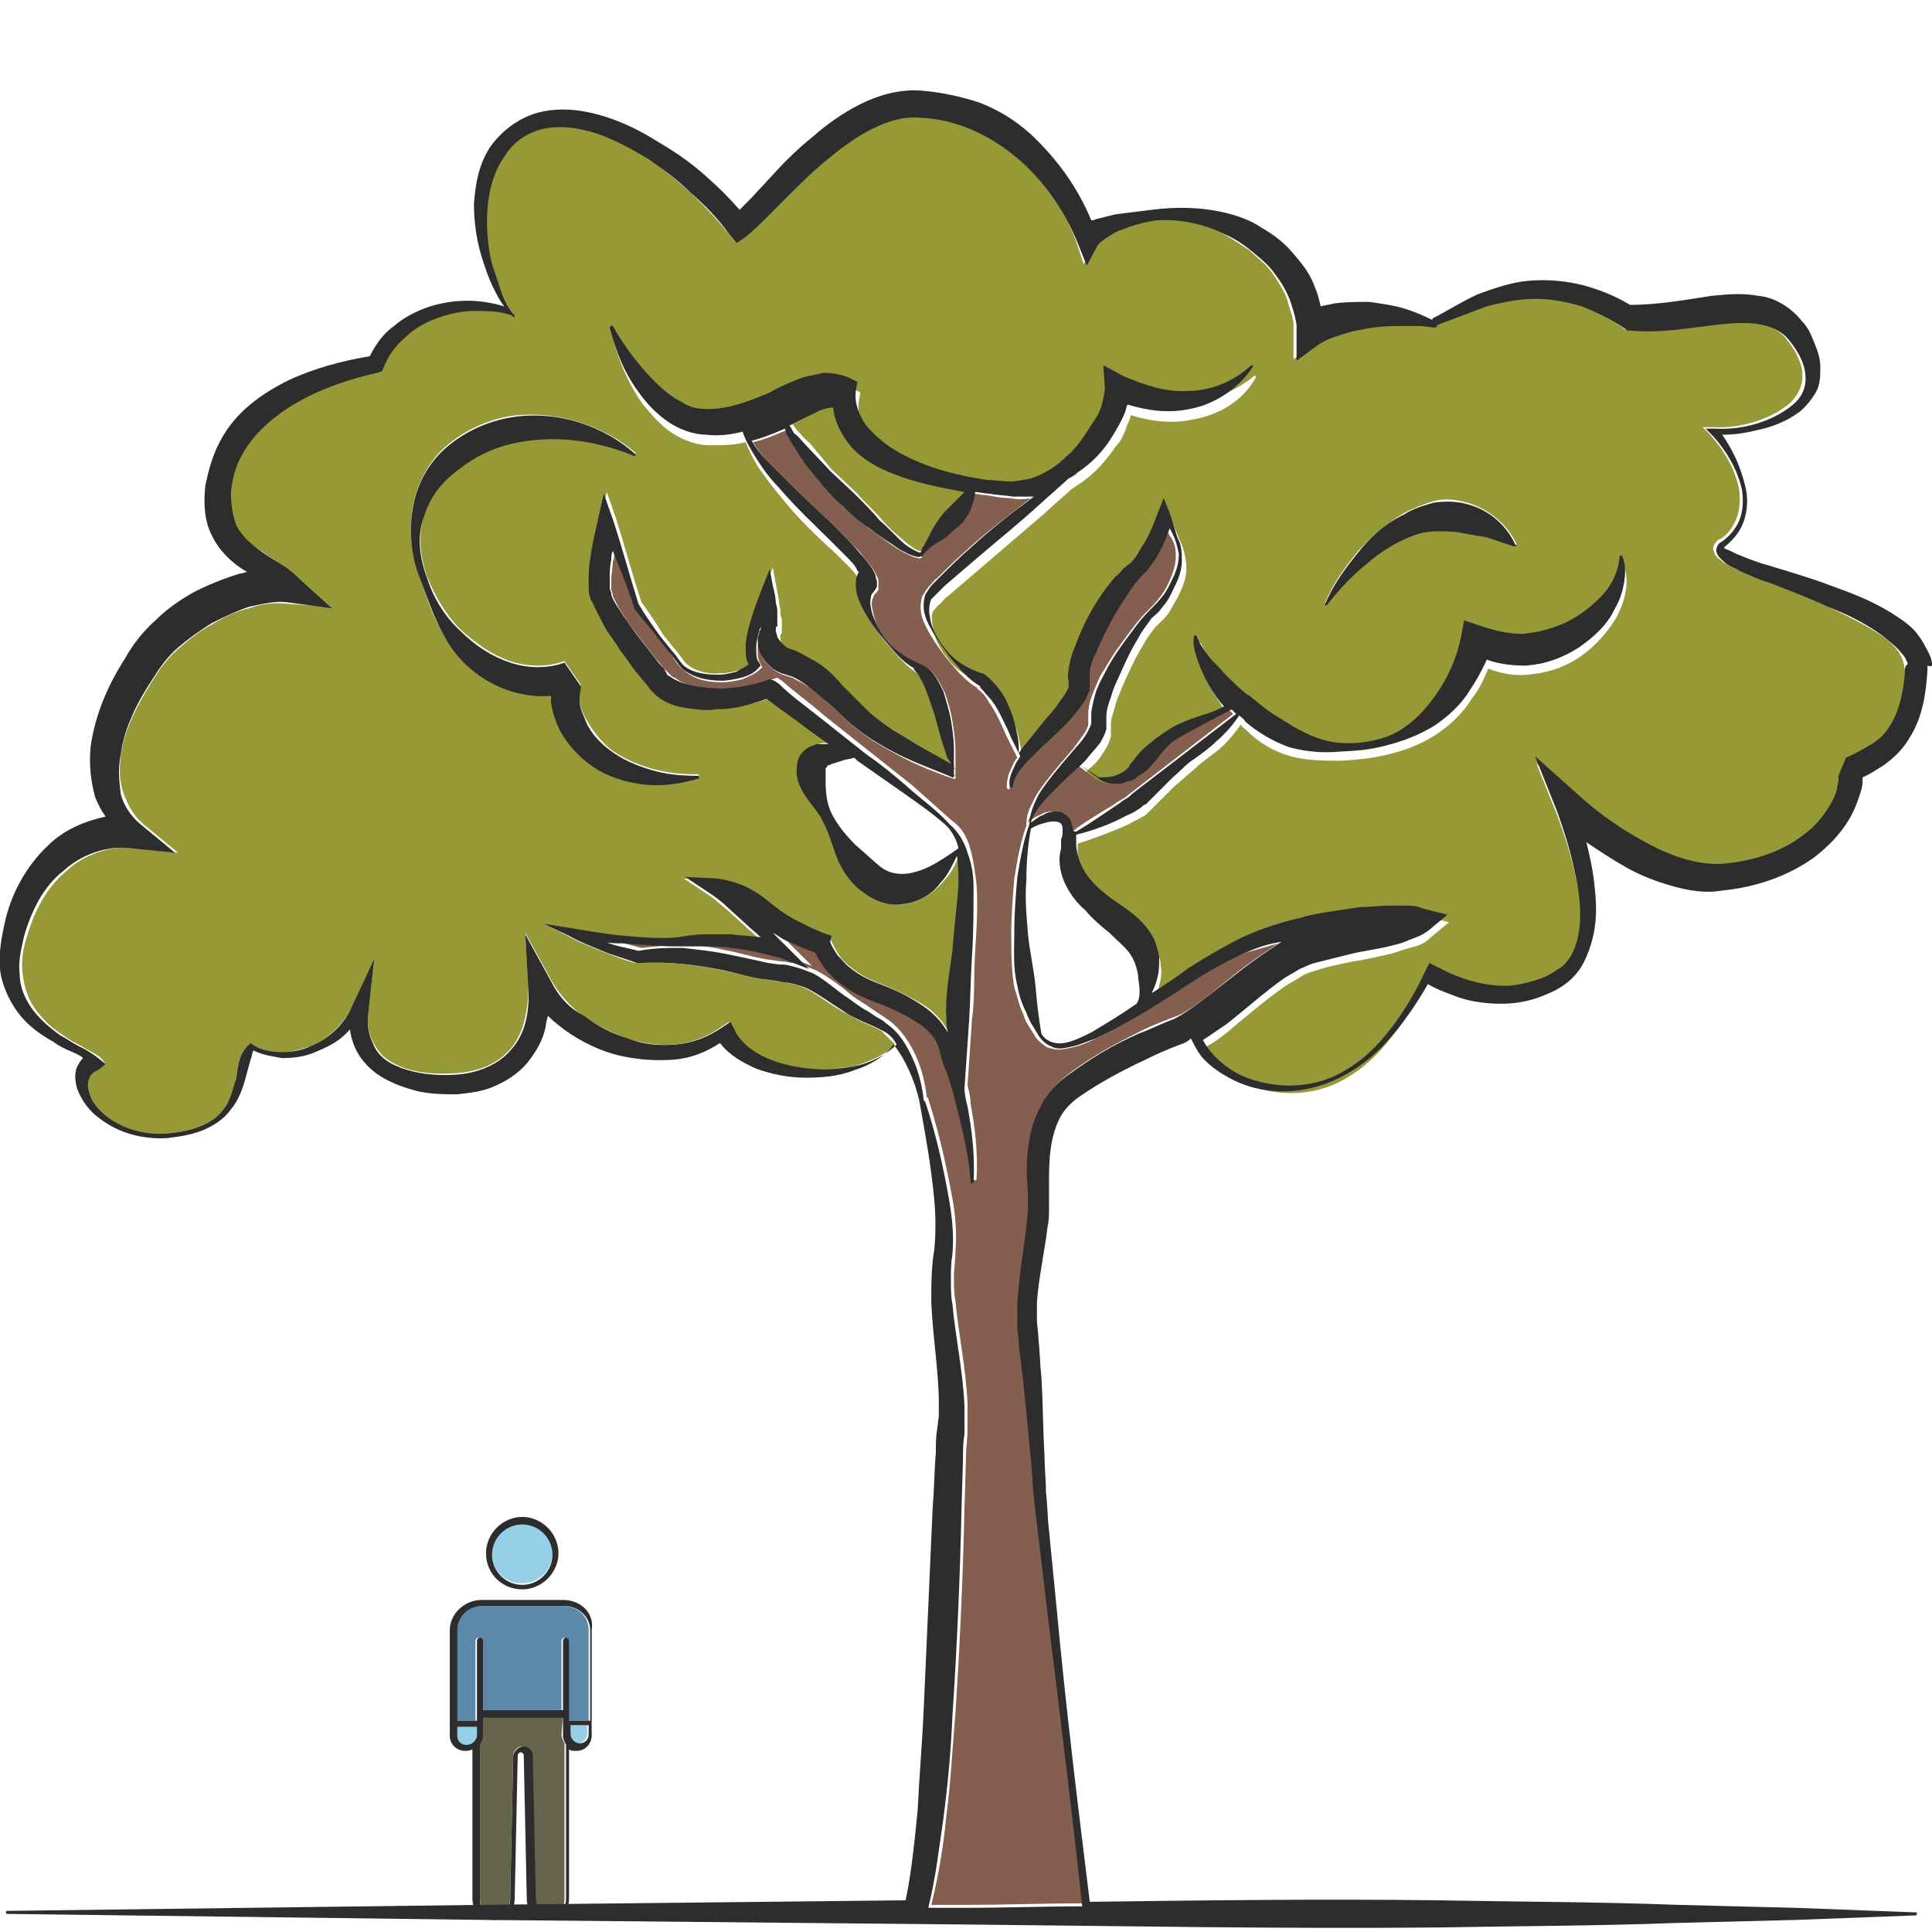 <?xml version="1.0" encoding="utf-8"?>
<!-- Generator: Adobe Illustrator 24.1.2, SVG Export Plug-In . SVG Version: 6.00 Build 0)  -->
<svg version="1.1" id="Layer_1" xmlns="http://www.w3.org/2000/svg" xmlns:xlink="http://www.w3.org/1999/xlink" x="0px" y="0px"
	 viewBox="0 0 128 128" style="enable-background:new 0 0 128 128;" xml:space="preserve">
<style type="text/css">
	.st0{fill:#5C89AA;}
	.st1{fill:#95CFE8;}
	.st2{fill:#66644D;}
	.st3{fill:#2D2D2D;}
	.st4{fill:#D3B28D;}
	.st5{fill:#979937;}
	.st6{fill:#845F4F;}
</style>
<g>
	<g>
		<path class="st0" d="M37.3,106.4h-5.4c-0.9,0-1.7,0.7-1.7,1.6v6h1.3l0-5.3c0-0.1,0.1-0.2,0.2-0.2h0c0.1,0,0.2,0.1,0.2,0.2l0,4.6
			h5.3l0-4.6c0-0.1,0.1-0.2,0.2-0.2c0.1,0,0.2,0.1,0.2,0.2l0,5.3H39v-6C39,107.1,38.3,106.4,37.3,106.4z"/>
		<path class="st1" d="M30.3,114.4v0.6c0,0.4,0.3,0.6,0.6,0.6c0.2,0,0.3-0.1,0.5-0.2c0.1-0.1,0.2-0.3,0.2-0.5l0-0.6H30.3z"/>
		<path class="st1" d="M34.6,104.9c1.1,0,2-0.9,2-2c0-1.1-0.9-2-2-2c-1.1,0-2,0.9-2,2C32.6,104.1,33.5,104.9,34.6,104.9z"/>
		<path class="st2" d="M37.3,113.7H32l0,1.2c0,0.2-0.1,0.4-0.2,0.6v10.3c0,0.6,0.4,1,1,1c0.5,0,1-0.4,1-1l0.2-9.5
			c0-0.3,0.3-0.6,0.6-0.6s0.6,0.3,0.6,0.6l0.2,9.5c0,0.5,0.5,1,1,1c0.6,0,1-0.4,1-1v-10.3c-0.1-0.2-0.2-0.4-0.2-0.6L37.3,113.7z"/>
		<path class="st1" d="M37.7,114.9c0,0.4,0.3,0.6,0.6,0.6s0.6-0.3,0.6-0.6v-0.6h-1.3V114.9z"/>
		<path class="st3" d="M34.6,105.3c1.3,0,2.4-1.1,2.4-2.4c0-1.3-1.1-2.4-2.4-2.4c-1.3,0-2.4,1.1-2.4,2.4
			C32.2,104.3,33.3,105.3,34.6,105.3z M34.6,101c1.1,0,2,0.9,2,2c0,1.1-0.9,2-2,2c-1.1,0-2-0.9-2-2C32.6,101.9,33.5,101,34.6,101z"
			/>
		<path class="st3" d="M37.3,106h-5.4c-1.1,0-2.1,0.9-2.1,2v7c0,0.6,0.5,1,1,1c0.2,0,0.3,0,0.5-0.1v9.9c0,0.8,0.6,1.4,1.4,1.4
			c0.8,0,1.4-0.6,1.4-1.4l0.2-9.5c0-0.1,0.1-0.2,0.2-0.2c0.1,0,0.2,0.1,0.2,0.2l0.2,9.5c0,0.8,0.6,1.4,1.4,1.4
			c0.8,0,1.4-0.6,1.4-1.4v-9.9c0.1,0.1,0.3,0.1,0.5,0.1c0.6,0,1-0.5,1-1v-7C39.4,106.9,38.5,106,37.3,106z M31.4,115.4
			c-0.1,0.1-0.3,0.2-0.5,0.2c-0.4,0-0.6-0.3-0.6-0.6v-0.6h1.3l0,0.6C31.6,115.1,31.5,115.3,31.4,115.4z M37.5,125.8c0,0.6-0.4,1-1,1
			c-0.5,0-1-0.4-1-1l-0.2-9.5c0-0.3-0.3-0.6-0.6-0.6S34,116,34,116.4l-0.2,9.5c0,0.5-0.5,1-1,1c-0.6,0-1-0.4-1-1v-10.3
			c0.1-0.2,0.2-0.4,0.2-0.6l0-1.2h5.3l0,1.2c0,0.2,0.1,0.4,0.2,0.6V125.8z M39,114.9c0,0.4-0.3,0.6-0.6,0.6s-0.6-0.3-0.6-0.6v-0.6
			H39V114.9z M39,114h-1.3l0-5.3c0-0.1-0.1-0.2-0.2-0.2c-0.1,0-0.2,0.1-0.2,0.2l0,4.6H32l0-4.6c0-0.1-0.1-0.2-0.2-0.2h0
			c-0.1,0-0.2,0.1-0.2,0.2l0,5.3h-1.3v-6c0-0.9,0.7-1.6,1.7-1.6h5.4c0.9,0,1.7,0.7,1.7,1.6V114z"/>
	</g>
	<g>
		<path class="st4" d="M50.4,41.6C50.5,41.5,50.4,41.6,50.4,41.6C50.4,41.6,50.4,41.6,50.4,41.6C50.4,41.6,50.4,41.6,50.4,41.6z"/>
		<path class="st5" d="M55.1,31.1l1.7,1.6c0.5,0.6,1.1,1.1,1.6,1.7c0.5,0.6,1.1,1.1,1.7,1.6c0.3,0.2,0.6,0.5,0.9,0.5
			c0.1,0,0.1,0,0.1,0l0.2-0.3c0.1-0.2,0.2-0.4,0.3-0.5c0.2-0.4,0.4-0.7,0.6-1.1c0.2-0.3,0.4-0.6,0.7-0.9c0.4-0.4,0.8-0.8,1.2-1.2
			c-1.6-0.3-3.2-0.6-4.7-1.2c-1-0.4-2-0.9-2.8-1.8c-0.7-0.7-1.1-1.6-1.2-2.6c-0.3,0-0.7,0.1-1.1,0.3c-0.6,0.2-1.1,0.6-1.8,0.9
			c0.1,0.1,0.2,0.3,0.3,0.4c0.3,0.3,0.5,0.6,0.8,0.8L55.1,31.1z"/>
		<path class="st6" d="M83.8,63.1c0.3-0.2,0.6-0.4,0.9-0.6c-0.7,0.2-1.4,0.4-2.1,0.6c-1.2,0.4-2.3,1.1-3.4,1.8
			c-2.2,1.4-4.4,2.9-6.8,4c-0.6,0.3-1.2,0.5-1.9,0.6c-0.4,0.1-0.7,0-1.1-0.1c-0.3-0.2-0.6-0.4-0.8-0.7c-0.1-0.2-0.2-0.3-0.3-0.5
			c-0.2-0.3-0.4-0.6-0.5-1c-0.3-0.6-0.4-1.2-0.6-1.8C67,64.3,67,63,67,61.8c0-1.2,0.1-2.4,0.2-3.6c0.2-1.2,0.4-2.4,0.8-3.5
			c0,0,0,0,0,0c0-0.5,0.1-1,0.4-1.5c0.2-0.5,0.5-0.9,0.8-1.3c0.6-0.8,1.3-1.6,1.9-2.3c0.3-0.4,0.6-0.8,0.8-1.1
			c0.1-0.2,0.2-0.4,0.2-0.5c0-0.1,0-0.1,0-0.2c0-0.2,0-0.3,0-0.5c0-0.6,0.2-1.1,0.4-1.6c0.2-0.5,0.4-1,0.7-1.4
			c0.5-0.9,1.1-1.7,1.7-2.5c0.3-0.4,0.6-0.8,1-1.2c0.4-0.4,0.7-0.7,1-1.1c0.3-0.4,0.5-0.8,0.7-1.3c0.2-0.5,0.3-0.9,0.3-1.4
			c0-0.5-0.1-0.9-0.4-1.3l-0.2-0.4c-0.2,0.6-0.4,1.1-0.7,1.6c-0.2,0.4-0.5,0.8-0.8,1.2c-0.2,0.2-0.4,0.4-0.5,0.5
			c-0.1,0.1-0.3,0.3-0.4,0.5c-0.5,0.7-0.9,1.4-1.4,2.2c-0.4,0.7-0.8,1.5-1.1,2.3c-0.2,0.4-0.3,0.8-0.4,1.1c0,0.2,0,0.4,0,0.5l0,0.1
			l0,0.1c0,0.1,0,0.2,0,0.3c0,0.2-0.1,0.3-0.1,0.5c-0.2,0.5-0.5,0.9-0.8,1.3c-0.3,0.3-0.6,0.7-0.9,1c-0.6,0.6-1.3,1.2-1.9,1.8
			c-0.6,0.6-1.2,1.3-1.4,2.1l0,0c0,0,0,0.1-0.1,0.1c0,0,0,0-0.1-0.1c0-0.5,0.1-0.9,0.3-1.3c0.1-0.2,0.2-0.5,0.4-0.7
			c-0.2-0.4-0.4-0.8-0.6-1.2c-0.2-0.4-0.4-0.9-0.6-1.3c-0.2-0.4-0.4-0.8-0.7-1.2c-0.2-0.4-0.5-0.7-0.8-0.9l0.1,0
			c-0.9-0.5-1.5-1.3-2.1-2c-0.6-0.8-1.1-1.5-1.5-2.4c-0.2-0.5-0.3-1-0.1-1.7c0.2-0.3,0.3-0.5,0.5-0.7c0.2-0.2,0.3-0.4,0.5-0.5
			c0.7-0.7,1.3-1.3,2-1.9c1.3-1.2,2.8-2.3,4.2-3.4c-0.5,0.1-0.9,0.1-1.4,0c-0.5,0-1-0.1-1.6-0.2c-0.3,0-0.6-0.1-0.9-0.1
			c0,0.3-0.1,0.6-0.2,0.9c-0.1,0.4-0.4,0.8-0.6,1.1c-0.3,0.3-0.6,0.6-0.9,0.8c-0.3,0.3-0.6,0.5-1,0.7c-0.2,0.1-0.3,0.2-0.5,0.4
			c-0.1,0.1-0.1,0.1-0.2,0.2C61.2,36.9,61,37,60.9,37c-0.5-0.1-0.8-0.3-1.2-0.5c-0.7-0.4-1.3-0.9-2-1.4c-0.6-0.5-1.2-1-1.8-1.5
			c-0.6-0.6-1.1-1.1-1.6-1.7c-0.5-0.6-1-1.2-1.4-1.9c-0.2-0.3-0.4-0.7-0.6-1c-0.1-0.2-0.2-0.3-0.2-0.5c0,0,0,0,0,0
			c-0.7,0.3-1.4,0.6-2.2,0.8c0.3,0.5,0.6,0.9,1,1.3c0.6,0.6,1.2,1.2,1.8,1.8c1.2,1.2,2.5,2.3,3.7,3.6c0.3,0.3,0.6,0.6,0.9,1
			c0.3,0.4,0.6,0.7,0.8,1.2c0.1,0.1,0.1,0.3,0.1,0.5c0,0.1,0,0.2,0,0.3c0,0.1,0,0.1-0.1,0.2c0,0.1-0.1,0.1-0.1,0.1
			c-0.1,0.1-0.1,0.2-0.2,0.4c-0.1,0.3,0,0.7,0.1,1.1c0.2,0.8,0.7,1.5,1.3,2.1c0.6,0.6,1.4,1,2.1,1.3l0,0l0,0c0.7,0.4,1,1.1,1.3,1.7
			c0.2,0.6,0.4,1.2,0.5,1.9c0.1,0.6,0.2,1.3,0.2,1.9c0,0.3,0,0.6,0,0.9l0,0.5l0,0.2l0,0.1c0,0,0,0.1,0,0.1c0,0,0,0,0,0
			c0,0,0,0.1,0,0.1c0,0,0,0-0.1,0c-1.5-0.5-2.9-1.1-4.3-1.9c-0.7-0.4-1.4-0.8-2-1.3c-0.7-0.5-1.2-1.1-1.8-1.6
			c-0.6-0.5-1.1-1.1-1.7-1.4c-0.3-0.2-0.6-0.3-0.9-0.5c-0.3-0.1-0.8-0.2-1.2-0.5c-0.4-0.3-0.8-0.7-0.9-1.2c-0.1-0.2-0.1-0.5-0.1-0.8
			c0-0.1,0-0.3,0.1-0.4c0-0.1,0-0.1,0.1-0.2c0,0,0-0.1,0-0.2c0,0.1-0.1,0.2-0.1,0.3c-0.1,0.4-0.2,0.7-0.2,1.1c0,0.4,0,0.7,0.2,1
			l0.1,0.2l-0.1,0.1c-0.4,0.4-0.8,0.5-1.2,0.7c-0.4,0.1-0.9,0.2-1.3,0.2c-0.9,0-1.8-0.1-2.6-0.8c-0.4-0.3-0.6-0.7-0.8-1l-0.8-1
			c-0.5-0.7-1.1-1.3-1.6-2l0,0l0-0.1c-0.5-1.2-0.9-2.5-1.4-3.7c0,0.2,0,0.4-0.1,0.6c0,0.4-0.1,0.8-0.1,1.2c0,0.2,0,0.4,0,0.6
			c0,0.2,0.1,0.3,0.1,0.4l0,0l0,0.1c0.2,0.4,0.5,1,0.8,1.4c0.3,0.5,0.7,1,1,1.4c0.4,0.5,0.7,0.9,1.1,1.4c0.2,0.2,0.4,0.5,0.6,0.7
			l0.3,0.3c0.1,0.1,0.2,0.2,0.3,0.2c0.8,0.6,1.9,0.8,3.1,0.7c1.1,0,2.3-0.2,3.4-0.6l0.3-0.1l0.3,0.2c0.9,0.8,1.9,1.5,2.8,2.3
			c1,0.8,1.9,1.5,2.9,2.3c1,0.8,1.9,1.5,2.9,2.3c0.9,0.8,1.8,1.6,2.7,2.4c0.6,0.4,1,1.1,1.2,1.9c0.2,0.7,0.3,1.5,0.4,2.3
			c0.1,1.5,0,3-0.1,4.5c-0.1,1.5,0,3-0.2,4.4c-0.1,1.4-0.2,2.9-0.3,4.4c0.1,0.4,0.2,0.8,0.2,1.2c0.3,1.6,0.5,3.3,0.4,5
			c0,0,0,0.1-0.1,0.1c0,0-0.1,0-0.1-0.1c-0.1-1.7-0.5-3.3-0.9-4.9c-0.2-0.8-0.5-1.6-0.7-2.4c-0.1-0.4-0.3-0.8-0.4-1.2
			c-0.1-0.4-0.2-0.7-0.4-1c-0.4-0.6-1.1-1-1.7-1.4c-0.7-0.4-1.4-0.7-2.2-1c-0.8-0.3-1.7-0.7-2.4-1.3c-0.4-0.3-0.7-0.6-1-1
			c-0.2-0.3-0.4-0.6-0.6-1c-0.6-0.2-1.1-0.5-1.7-0.7c-0.4-0.2-0.8-0.4-1.1-0.6c0.3,0.3,0.6,0.6,1,1l1.4,1.4l-1.8-0.7
			c-1-0.4-2.2-0.6-3.4-0.7c-0.6-0.1-1.2-0.1-1.7-0.1c-0.6,0-1.2,0-1.8,0c-1.2,0-2.4,0-3.6-0.2c-0.4,0-0.9-0.1-1.3-0.1
			c0,0,0.1,0,0.1,0c0.7,0.2,1.4,0.4,2.2,0.6c1-0.1,1.9-0.2,2.9-0.2c1,0,2,0.2,2.9,0.4c1,0.2,1.9,0.5,2.8,0.6l0.7,0.1
			c0.3,0,0.5,0.1,0.8,0.1c0.5,0.1,1,0.3,1.5,0.5c0.9,0.5,1.7,1.1,2.4,1.7c0.4,0.3,0.8,0.5,1.2,0.8l0.6,0.4c0.2,0.1,0.4,0.3,0.6,0.4
			c0.8,0.6,1.4,1.5,1.8,2.4c0.4,0.9,0.6,1.8,0.7,2.7c0,0,0.1,0,0.1,0.1c0.7,2.2,1.2,4.4,1.6,6.6c0.2,1.1,0.3,2.3,0.2,3.5
			c0,0.6-0.1,1.1-0.1,1.7c0,0.5,0,1.1,0.1,1.6c0.2,2.2,0.7,4.4,0.8,6.8c0,0.3,0,0.6,0,0.9l0,0.9c0,0.5-0.1,1.1-0.1,1.7l-0.1,3.4
			c-0.1,4.5-0.3,9-0.6,13.6c-0.2,2.3-0.3,4.5-0.6,6.8c-0.2,2-0.5,3.9-1,5.9l2.4,0c2.6,0,5.2-0.1,7.8-0.1c-0.7-6.5-1.5-12.9-2.3-19.4
			l-0.6-5.1c-0.1-0.8-0.2-1.7-0.3-2.5c-0.1-0.9-0.1-1.7-0.2-2.6l-0.5-5.1c-0.1-0.8-0.2-1.7-0.3-2.5c0-0.4-0.1-0.8-0.1-1.3
			c0-0.5,0-0.9,0-1.4c0.1-1.8,0.4-3.5,0.6-5.1c0-0.4,0.1-0.8,0.1-1.2c0-0.4,0-0.7,0-1.2c0-0.9-0.1-1.8,0-2.7
			c0.1-0.9,0.3-1.9,0.8-2.8c0.4-0.9,1.2-1.7,1.9-2.2c1.5-1.1,3-1.9,4.6-2.7c0.8-0.4,1.6-0.7,2.4-1c0.5-0.2,1.2-0.7,1.9-1.2
			C81,65.2,82.3,64.1,83.8,63.1z"/>
		<path class="st5" d="M125.8,43.2c-0.3-0.4-0.8-0.9-1.3-1.2c-1.1-0.7-2.3-1.3-3.6-1.9c-1.3-0.6-2.6-1.1-3.9-1.6
			c-0.7-0.3-1.3-0.5-2-0.8c-0.3-0.2-0.7-0.3-1-0.6c-0.2-0.1-0.4-0.3-0.5-0.7c0-0.2,0.1-0.4,0.2-0.5c0.1-0.1,0.2-0.2,0.3-0.2
			c0.5-0.3,0.9-0.9,1.1-1.5c0.2-0.6,0.2-1.3,0.1-1.9c-0.3-1.3-1-2.5-1.9-3.5l-0.5-0.5l0.7,0c1.8,0.1,3.8-0.5,5.1-1.6
			c0.6-0.6,0.9-1.3,0.8-2.1c-0.1-0.8-0.6-1.6-1.1-2.2c-1-1.2-2.8-1.2-4.6-1c-1.8,0.2-3.8,0.6-5.9,0.4l-0.2,0l-0.1-0.1
			c-0.9-0.6-1.9-1.1-2.9-1.5c-1-0.4-2.1-0.5-3.1-0.5c-1.1,0-2.2,0.2-3.2,0.5c-1.1,0.3-2.1,0.8-3.2,1.2c0,0-0.1,0-0.1,0
			c0,0,0,0,0,0.1c0,0-0.1,0.1-0.1,0.1l0,0c-0.4,0-0.7,0-1.1-0.1c-0.4,0-0.7,0-1,0c-0.7,0-1.4,0-2,0.1c-0.7,0.1-1.3,0.2-1.9,0.4
			c-0.3,0.1-0.6,0.2-0.9,0.3c-0.3,0.1-0.6,0.3-0.8,0.4l-1.5,1.1l0-2c0-0.1,0-0.3,0-0.4l-0.1-0.5c-0.1-0.3-0.2-0.6-0.3-1
			c-0.2-0.6-0.6-1.2-1-1.8c-0.4-0.6-1-1-1.5-1.5c-0.6-0.4-1.2-0.8-1.9-1.2c-1.3-0.7-2.9-1-4.5-0.9c-0.8,0.1-1.5,0.3-2.2,0.6
			c-0.4,0.2-0.7,0.3-1,0.5c-0.3,0.2-0.6,0.5-0.7,0.6l-0.7,1.3L71.3,16c-0.8-2.2-2.3-4.2-4.1-5.7c-1.8-1.5-4-2.5-6.3-2.6
			c-2.2-0.1-4.3,1.2-6.1,2.7c-0.9,0.8-1.8,1.6-2.7,2.5l-1.3,1.3c-0.5,0.5-0.9,0.9-1.5,1.4l-0.6,0.4l-0.5-0.6
			c-0.7-0.9-1.6-1.8-2.5-2.7c-0.9-0.8-1.9-1.6-2.9-2.3c-1-0.7-2.1-1.3-3.2-1.6c-1.1-0.4-2.3-0.6-3.5-0.4C35,8.7,34,9.4,33.3,10.3
			c-0.7,0.9-1,2.1-1.1,3.4c-0.1,1.2,0,2.5,0.3,3.7c0.1,0.6,0.3,1.2,0.6,1.8c0.2,0.6,0.5,1.2,0.9,1.6l0,0c0,0,0,0.1,0,0.1
			c0,0-0.1,0-0.1,0c0,0,0,0-0.1-0.1c-0.8-0.3-1.7-0.3-2.5-0.3c-0.9,0-1.7,0.2-2.5,0.5c-0.8,0.3-1.5,0.8-2.1,1.3
			c-0.6,0.6-1.1,1.3-1.4,2l-0.1,0.2l-0.3,0.1c-1.8,0.4-3.6,1-5.2,1.9c-1.6,0.9-3,2.1-3.8,3.6c-0.4,0.8-0.6,1.6-0.7,2.4
			c-0.1,0.9,0,1.7,0.4,2.3c0.3,0.7,0.9,1.2,1.7,1.7c0.7,0.5,1.6,1,2.4,1.7l2.2,2L19,40c-0.8-0.1-1.7,0-2.5,0.3
			c-0.9,0.2-1.7,0.6-2.5,1.1c-0.8,0.4-1.5,1-2.2,1.6c-0.7,0.6-1.2,1.3-1.7,2.1c-1,1.6-1.9,3.3-2.1,5c-0.1,0.9-0.1,1.7,0.2,2.5
			c0.3,0.8,0.7,1.5,1.3,2l2.3,1.9l-2.9-0.3c-1.6-0.2-3.3,0.4-4.5,1.5c-1.3,1.1-2.1,2.6-2.6,4.3c-0.3,0.9-0.4,1.7-0.3,2.5
			c0.1,0.8,0.3,1.6,0.8,2.3c0.5,0.7,1.1,1.3,1.9,1.8c0.4,0.3,0.8,0.5,1.2,0.7c0.4,0.3,0.8,0.4,1.3,0.8L7,70.5l-0.5,0.3
			C6.2,71,6,71.2,5.9,71.5c-0.1,0.2-0.1,0.5,0,0.8C6,72.9,6.5,73.5,7,73.9c1.1,0.9,2.5,1.3,4,1.2c1.4-0.1,3-0.5,3.8-1.6
			c0.4-0.6,0.7-1.2,0.8-1.9c0.1-0.4,0.1-0.7,0.2-1.1c0.1-0.4,0.2-0.8,0.6-1.2l0.2-0.2l0.3,0.2c0.5,0.3,1.2,0.4,1.8,0.4
			c0.7,0,1.3-0.2,1.9-0.4c1.2-0.5,2.2-1.5,2.7-2.6l1.5-3.2L24.4,67c-0.1,0.7,0,1.4,0.3,2c0.3,0.6,0.7,1.1,1.3,1.4
			c1.2,0.7,2.8,0.8,4.2,0.7c1.5-0.1,2.8-0.6,3.7-1.7c0.8-1,1.1-2.5,1.1-4l-0.2-3.6l1.7,3.1c0.5,0.9,1.2,1.7,2.1,2.4
			c0.9,0.6,1.9,1.1,2.9,1.5c1,0.3,2.2,0.5,3.2,0.4c1.1-0.1,2.1-0.5,3-1.1l0.6-0.4l0.3,0.6c0.3,0.8,1.1,1.4,2.1,1.8
			c0.9,0.4,1.9,0.6,2.9,0.7c1,0.1,2.1,0,3.1-0.2c1-0.3,1.9-0.7,2.6-1.4c-0.3-0.3-0.6-0.6-0.9-0.9c-0.2-0.1-0.4-0.2-0.6-0.3l-0.7-0.3
			c-0.4-0.2-0.9-0.5-1.3-0.7c-0.9-0.5-1.6-1.1-2.4-1.5c-0.4-0.2-0.8-0.3-1.3-0.4c-0.2-0.1-0.4-0.1-0.7-0.1l-0.7-0.1
			c-1-0.2-1.9-0.4-2.8-0.6c-1.8-0.4-3.7-0.6-5.6-0.5l-0.1,0l-0.1,0c-0.8-0.2-1.5-0.5-2.3-0.8c-0.7-0.3-1.5-0.6-2.2-1L36,61.2
			l1.8,0.4c1.1,0.2,2.3,0.4,3.5,0.5c1.2,0.1,2.4,0.1,3.5,0.1c0.6,0,1.2-0.1,1.8-0.2c0.6,0,1.2,0,1.8,0c0.6,0,1.3,0.1,1.9,0.2
			c-0.3-0.3-0.7-0.6-1-0.9l-1.1-1c-0.4-0.3-0.8-0.7-1.1-0.9l-1.8-1.2l2.1,0.1c0.8,0,1.6,0.3,2.2,0.7c0.7,0.4,1.2,0.9,1.7,1.2
			c0.5,0.4,1.1,0.7,1.6,1c0.6,0.3,1.2,0.5,1.8,0.8l0.3,0.1l0.1,0.3c0.1,0.2,0.3,0.6,0.5,0.9c0.2,0.3,0.5,0.6,0.8,0.8
			c0.6,0.5,1.2,0.8,2,1.1c0.8,0.3,1.6,0.7,2.3,1.1c0.8,0.4,1.5,1,2,1.8c0.1,0.1,0.1,0.2,0.2,0.3c0-0.3,0-0.6-0.1-0.9
			c-0.1-1.5,0.2-3,0.4-4.5c0.2-1.5,0.4-2.9,0.4-4.4c0-0.6,0-1.3-0.1-1.9c-0.2,0.7-0.6,1.3-1.1,1.8c-0.6,0.7-1.5,1.3-2.5,1.4
			c-0.5,0.1-1.1,0-1.6-0.2c-0.5-0.2-0.9-0.5-1.3-0.8c-0.7-0.7-1.2-1.4-1.5-2.2c-0.3-0.8-0.5-1.6-0.9-2.3c-0.4-0.7-1-1.3-1.4-2.1
			c-0.2-0.4-0.4-0.9-0.3-1.5c0-0.3,0.1-0.7,0.4-1c0.3-0.3,0.6-0.5,0.9-0.5c0.3-0.1,0.5-0.1,0.8,0l-1.4-1c-0.9-0.7-1.8-1.3-2.7-2
			c-1.1,0.4-2.3,0.6-3.4,0.7c-0.6,0-1.3,0-2-0.1c-0.7-0.1-1.3-0.4-1.9-0.8c-0.1-0.1-0.3-0.2-0.4-0.4L43,45.2
			c-0.2-0.2-0.4-0.5-0.6-0.7c-0.4-0.5-0.8-1-1.1-1.5c-0.4-0.5-0.7-1-1-1.5c-0.3-0.5-0.7-1-0.9-1.8l0,0.1c-0.2-0.3-0.2-0.6-0.2-0.8
			c0-0.2,0-0.5,0-0.7c0-0.5,0.1-0.9,0.1-1.3c0.1-0.9,0.3-1.7,0.5-2.6l0.4-1.8l0.6,1.7c0.6,1.9,1.1,3.8,1.7,5.6
			c0.5,0.7,1,1.4,1.4,2.1l0.8,1c0.3,0.3,0.5,0.7,0.8,1c0.6,0.5,1.5,0.7,2.3,0.6c0.4,0,0.8-0.1,1.2-0.2c0.3-0.1,0.6-0.3,0.8-0.5
			c-0.2-0.4-0.2-0.8-0.2-1.1c0-0.4,0.1-0.9,0.2-1.3c0.2-0.8,0.4-1.6,0.8-2.4l0.6-1.5l0.3,1.6c0.1,0.4,0.1,0.8,0.2,1.2
			c0,0.2,0,0.4,0.1,0.6c0,0.2,0,0.4,0,0.7c0,0,0,0.1,0,0.2c0,0.1-0.1,0.2-0.1,0.1c0,0,0,0,0,0c0,0,0,0.1,0,0.2c0,0.1,0,0.3,0.1,0.4
			c0.1,0.2,0.3,0.5,0.5,0.6c0.3,0.2,0.5,0.3,0.9,0.4c0.4,0.2,0.8,0.4,1.1,0.6c0.7,0.5,1.3,1.1,1.8,1.6c0.5,0.6,1.1,1.1,1.6,1.6
			c0.6,0.5,1.2,0.9,1.8,1.4c0.6,0.4,1.3,0.8,2,1.2l1.8,1l0,0c0-0.1-0.1-0.1-0.1-0.2c-0.1-0.1-0.1-0.3-0.2-0.4
			c-0.1-0.3-0.2-0.6-0.3-0.9l-0.5-1.8c-0.2-0.6-0.4-1.2-0.6-1.7c-0.2-0.5-0.5-1-0.8-1.3l0.1,0c-0.8-0.5-1.4-1.2-2-1.9
			c-0.6-0.7-1.1-1.4-1.5-2.2c-0.2-0.4-0.4-0.8-0.4-1.4c0-0.3,0-0.6,0.2-0.9c0-0.1,0,0,0,0c0,0,0,0,0,0c0,0,0,0,0,0L57,38.5
			c-0.2-0.3-0.4-0.6-0.7-0.9c-0.3-0.3-0.6-0.6-0.9-0.9c-1.2-1.1-2.5-2.3-3.6-3.7c-0.6-0.7-1.1-1.4-1.6-2.1c-0.3-0.5-0.6-1.1-0.8-1.6
			c-0.8,0.2-1.6,0.2-2.4,0.2c-0.9,0-1.9-0.4-2.6-0.9c-0.7-0.5-1.3-1.2-1.8-1.8c-1-1.4-1.6-2.9-2-4.4c0-0.1,0-0.1,0.1-0.1
			c0,0,0.1,0,0.1,0l0,0c0.8,1.3,1.7,2.6,2.8,3.7c0.5,0.5,1.1,1,1.7,1.3c0.6,0.3,1.2,0.5,1.8,0.5c1.4,0,2.7-0.5,4.1-1.1
			c0.7-0.3,1.4-0.7,2.2-1c0.4-0.2,0.9-0.3,1.4-0.3c0.5-0.1,1.1,0,1.6,0.3l0.6,0.3l-0.1,0.6c-0.1,0.8,0.1,1.6,0.7,2.3
			c0.5,0.7,1.3,1.3,2.2,1.8c1.7,1,3.7,1.6,5.8,1.8c0.5,0.1,1,0.1,1.5,0.1c0.5,0,1-0.1,1.4-0.2c0.9-0.3,1.8-0.8,2.4-1.5
			c0.7-0.7,1.3-1.4,1.7-2.2c0.2-0.4,0.4-0.8,0.6-1.2c0.2-0.4,0.2-0.9,0.2-1.1l-0.1-1.5l1.3,0.7c1.3,0.7,2.8,1.1,4.3,1
			c1.5-0.1,3-0.7,4.2-1.7c0,0,0.1,0,0.1,0c0,0,0,0.1,0,0.1c-0.8,1.5-2.4,2.5-4.2,2.8c-1.4,0.3-2.8,0.1-4.1-0.3
			c0,0.2-0.1,0.4-0.2,0.6c-0.2,0.6-0.4,1.1-0.8,1.5c-0.6,0.9-1.4,1.8-2.3,2.4c-0.2,0.1-0.4,0.3-0.6,0.4l-1.9,1.7
			c-1.4,1.2-2.8,2.4-4.2,3.6c-0.7,0.6-1.4,1.2-2.1,1.8c-0.2,0.1-0.3,0.3-0.5,0.5c-0.2,0.1-0.3,0.3-0.4,0.4c-0.2,0.2-0.2,0.6-0.1,1.1
			c0.1,0.9,0.6,1.7,1.2,2.4c0.6,0.7,1.4,1.1,2.2,1.4l0.1,0c0.5,0.3,0.9,0.7,1.2,1.2c0.3,0.5,0.5,0.9,0.7,1.4c0.2,0.5,0.3,1,0.4,1.5
			c0.1,0.4,0.1,0.8,0.1,1.2c0.1-0.1,0.1-0.2,0.2-0.3c0.5-0.7,1.1-1.4,1.7-2.1c0.3-0.3,0.6-0.7,0.8-1c0.2-0.3,0.5-0.7,0.6-1
			c0-0.1,0-0.1,0-0.2c0,0,0,0,0-0.1l0-0.1c-0.1-0.3,0-0.6,0-0.8c0.1-0.5,0.2-1,0.4-1.4c0.6-1.8,1.6-3.3,2.7-4.7
			c0.2-0.2,0.3-0.4,0.5-0.5c0.2-0.2,0.3-0.3,0.5-0.4c0.3-0.3,0.5-0.6,0.7-1c0.4-0.7,0.8-1.5,1.1-2.3l0.4-1l0.4,1l0.6,1.4
			c0.2,0.5,0.3,1.1,0.3,1.6c0,0.5-0.2,1.1-0.4,1.5c-0.2,0.5-0.5,0.9-0.7,1.3c-0.1,0.2-0.3,0.4-0.5,0.6c-0.2,0.2-0.4,0.4-0.5,0.5
			c-0.3,0.4-0.6,0.8-0.8,1.2c-0.5,0.8-0.9,1.7-1.3,2.6c-0.2,0.5-0.4,0.9-0.5,1.3c-0.1,0.4-0.3,0.9-0.3,1.3c0,0.1,0,0.2,0,0.2
			c0,0.2,0,0.4,0,0.6c-0.1,0.3-0.2,0.6-0.4,0.9c-0.3,0.5-0.6,0.9-1,1.2c-0.1,0.1-0.2,0.2-0.3,0.3l1.2,0.8c0.5,0.1,0.9,0,1.3-0.2
			c0.2-0.1,0.4-0.2,0.5-0.3c0.1-0.1,0.1-0.1,0.2-0.2c0.1-0.1,0.1-0.2,0.2-0.3c0.3-0.4,0.7-0.7,1-1.1c0.2-0.2,0.4-0.3,0.6-0.5
			c0.2-0.2,0.4-0.3,0.6-0.4c0.9-0.5,1.8-0.8,2.7-1.2c0.4-0.1,0.8-0.3,1.2-0.5c-0.4-0.4-0.7-0.9-1-1.4c-0.3-0.5-0.5-1-0.7-1.5
			c-0.2-0.5-0.4-1-0.3-1.7c0-0.1,0.1-0.1,0.1-0.1c0,0,0.1,0,0.1,0.1l0,0c0.2,0.4,0.5,0.9,0.8,1.3c0.3,0.4,0.7,0.8,1,1.1
			c0.5,0.5,1,0.9,1.5,1.4l0.1,0.1c0,0,0,0,0,0c0.2,0.2,0.4,0.3,0.6,0.5c0.8,0.6,1.6,1.1,2.4,1.6c0.9,0.5,1.8,0.9,2.8,1
			c1,0.1,2,0,3-0.3c1-0.3,1.8-0.9,2.5-1.6c1.4-1.4,2.2-3.2,2.7-5.1l0.2-1.1l1.1,0.5c0.9,0.4,1.8,0.6,2.7,0.5c0.9,0,1.8-0.2,2.7-0.7
			c0.9-0.4,1.7-1,2.4-1.7c0.7-0.7,1.2-1.6,1.3-2.7l0,0c0-0.1,0-0.1,0.1-0.1c0,0,0.1,0,0.1,0.1c0.2,0.5,0.2,1.2,0.1,1.7
			c-0.1,0.6-0.3,1.1-0.6,1.7c-0.6,1-1.4,1.9-2.4,2.6c-1,0.7-2.2,1.1-3.5,1.2c-0.9,0.1-1.8-0.1-2.6-0.4c-0.3,0.7-0.6,1.4-1.1,2
			c-0.6,1-1.5,1.8-2.4,2.4c-1.9,1.2-4.1,1.6-6.3,1.7c-1.1,0-2.2,0-3.3-0.3c-1.1-0.3-2.1-0.9-2.9-1.7c-0.1-0.1-0.3-0.2-0.4-0.4
			c-0.4,0.6-0.9,1.2-1.5,1.7c-0.5,0.4-1.1,0.8-1.5,1.2c-0.5,0.4-0.9,0.8-1.4,1.2l-1.3,1.3l-0.3,0.3l-0.2,0.2c0,0-0.2,0.2-0.3,0.2
			c-0.3,0.2-0.6,0.3-0.9,0.5c-1.1,0.5-2.2,0.9-3.4,1.3c0,0.1,0,0.1,0,0.2c0,0.2,0,0.3,0,0.5c0.1,1.3,0.8,2.3,1.8,3.1
			c1,0.8,2.4,1.4,3.3,3c0.2,0.4,0.4,0.8,0.4,1.3c0.1,0.5,0,0.9-0.1,1.3c-0.1,0.4-0.2,0.7-0.4,1.1c0.8-0.6,1.6-1.2,2.5-1.7
			c1.1-0.7,2.2-1.5,3.5-2c1.2-0.6,2.6-1,3.9-1.3c0.7-0.2,1.3-0.3,1.9-0.4c0.7-0.1,1.3-0.2,2-0.3c0.7-0.1,1.3-0.1,2-0.1
			c0.3,0,0.7,0,1,0c0.4,0,0.7,0,1.2,0.1l1.6,0.4l-1.2,1c-0.5,0.5-1,0.6-1.4,0.7c-0.4,0.1-0.9,0.3-1.3,0.4c-0.9,0.2-1.7,0.4-2.5,0.5
			c-0.8,0.2-1.6,0.3-2.4,0.6c-0.4,0.1-0.7,0.2-1,0.4c-0.3,0.2-0.7,0.4-1,0.6c-1.3,0.9-2.6,2-3.9,3.1c-0.5,0.4-0.9,0.7-1.5,1
			c0.2,0.4,0.5,0.8,0.8,1.1c0.6,0.6,1.3,1.1,2.1,1.4c1.6,0.6,3.4,0.7,5,0.2c1.6-0.5,3-1.6,4.1-2.9c1.1-1.3,2.1-2.8,2.7-4.3l0.3-0.6
			l0.6,0.3c1.4,0.8,3.2,1.3,4.8,1.2c0.8,0,1.6-0.2,2.3-0.6c0.4-0.2,0.7-0.4,1-0.6c0.3-0.2,0.5-0.5,0.7-0.8c0.7-1.3,0.7-3.1,0.4-4.7
			c-0.3-1.7-0.8-3.4-1.4-5l-1.4-3.5l2.8,2.5c1.4,1.3,3,2.4,4.7,3.3c1.7,0.9,3.5,1.5,5.2,1.3c1.9-0.2,3.7-0.8,5.1-1.9
			c0.7-0.5,1.3-1.2,1.7-1.9c0.2-0.4,0.4-0.8,0.5-1.1c0.1-0.2,0.1-0.4,0.1-0.6c0-0.2,0-0.4,0-0.3l0.5-1.2c0.7-0.3,1.2-0.6,1.7-0.9
			c0.5-0.3,0.9-0.7,1.2-1.2c0.6-1,0.9-2.2,1-3.5c0-0.3,0-0.5-0.1-0.7C126.1,43.6,125.9,43.4,125.8,43.2z M42.1,30c0,0,0,0.1,0,0.1
			c0,0-0.1,0-0.1,0c-2.7-1.1-5.5-1.5-8.1-0.8c-1.3,0.3-2.5,0.9-3.5,1.7c-1,0.8-1.9,1.8-2.3,3.1c-0.4,1.3-0.3,2.7,0.2,4.1
			c0.5,1.3,1.3,2.6,2.2,3.5c1,0.9,2.1,1.7,3.3,2.1c1.2,0.4,2.5,0.4,3.6,0l1.1,1.6c-0.1,0-0.2,0.4-0.1,0.8c0,0.4,0.1,0.8,0.3,1.2
			c0.4,0.8,1,1.6,1.7,2.2c0.8,0.6,1.7,1,2.7,1.3c1,0.3,2,0.4,3.1,0.4c0.1,0,0.1,0,0.1,0.1c0,0,0,0.1-0.1,0.1
			c-1.1,0.3-2.2,0.4-3.3,0.4c-1.1-0.1-2.3-0.4-3.3-1c-1-0.6-1.9-1.5-2.5-2.6c-0.3-0.6-0.5-1.2-0.6-1.9c0-0.1,0-0.2,0-0.4
			c-1.1,0.1-2.2-0.1-3.2-0.5c-1.5-0.6-2.8-1.7-3.6-3c-0.9-1.3-1.4-2.7-1.8-4.1c-0.2-0.7-0.4-1.4-0.6-2.2c-0.1-0.7-0.1-1.5,0-2.3
			c0.2-1.5,0.9-3.1,2.1-4.2c1.2-1.1,2.7-1.8,4.2-2.1C36.6,27.1,39.9,28.1,42.1,30z M100.4,36.1C100.4,36.2,100.4,36.2,100.4,36.1
			L100.4,36.1c-0.7-0.2-1.3-0.4-1.9-0.6c-0.6-0.2-1.1-0.3-1.7-0.3c-0.5-0.1-1-0.1-1.6-0.1c-0.5,0-1.1,0.1-1.6,0.3
			c-1.1,0.4-2.1,1.1-3.1,1.9c-1,0.8-1.8,1.7-2.6,2.7l0,0c0,0-0.1,0-0.1,0c0,0,0-0.1,0-0.1c0.5-1.2,1.3-2.3,2.1-3.3
			c0.9-1,1.9-1.9,3.1-2.6c0.6-0.3,1.3-0.6,2-0.8c0.7-0.2,1.5-0.1,2.2,0.1c1.4,0.4,2.6,1.4,3.2,2.6C100.5,36.1,100.5,36.1,100.4,36.1
			z"/>
		<path class="st6" d="M74.7,52.7C74.7,52.6,74.7,52.7,74.7,52.7l7-5.4L81.4,47c0,0-3,1.5-3.7,2c-0.7,0.5-1.3,1.5-2,2.1l-0.3,0.2
			c-0.1,0.1-0.2,0.2-0.4,0.3c-0.2,0.2-0.5,0.3-0.8,0.3c-0.6,0.1-1.1,0-1.6-0.3l0,0l-1.2-0.9c-0.6,0.6-1.1,1.1-1.7,1.6
			c-0.3,0.3-0.7,0.7-1,1.1c-0.2,0.3-0.5,0.7-0.6,1.1c0.2-0.2,0.5-0.4,0.8-0.5c0.3-0.2,0.7-0.3,1.2-0.2c0.2,0.1,0.5,0.2,0.6,0.5
			c0.1,0.2,0.2,0.5,0.2,0.7c0,0.1,0,0.1,0,0.2c0.9-0.7,1.9-1.3,2.9-1.9C74.2,53,74.5,52.9,74.7,52.7z"/>
		<path class="st3" d="M128,44c0-0.2-0.1-0.5-0.2-0.7c-0.2-0.4-0.4-0.8-0.7-1.2c-0.5-0.7-1.2-1.1-1.8-1.5c-1.3-0.8-2.6-1.3-4-1.8
			c-1.3-0.5-2.7-0.9-4-1.3c-0.7-0.2-1.3-0.4-2-0.7c-0.3-0.1-0.6-0.3-0.9-0.4c-0.1,0-0.1-0.1-0.2-0.1c0,0,0,0,0.1-0.1
			c0.6-0.5,1.1-1.1,1.3-1.9c0.2-0.7,0.2-1.5,0-2.2c-0.3-1.2-0.8-2.3-1.5-3.3c0.8,0,1.5-0.1,2.3-0.3c1-0.2,2-0.6,2.8-1.2
			c0.4-0.3,0.8-0.8,1.1-1.3c0.3-0.5,0.3-1.1,0.3-1.7c0-0.6-0.2-1.1-0.4-1.6c-0.2-0.5-0.4-1-0.8-1.4c-0.7-0.9-1.8-1.6-2.9-1.7
			c-1.1-0.2-2.1-0.1-3.1,0c-1.9,0.3-3.7,0.6-5.4,0.6c-1-0.6-2-1-3.1-1.3c-1.2-0.3-2.4-0.4-3.6-0.3c-1.2,0.1-2.3,0.5-3.4,0.9
			c-1.1,0.5-2,1.1-3,1.6c0,0,0,0.1,0,0.1c0,0,0,0,0,0c-0.6-0.3-1.3-0.6-2-0.8c-0.7-0.2-1.5-0.3-2.2-0.4c-0.8,0-1.5,0-2.3,0.1
			c-0.3,0.1-0.6,0.1-0.9,0.2c-0.1-0.4-0.2-0.9-0.4-1.3c-0.3-0.9-0.9-1.6-1.5-2.3c-0.6-0.7-1.3-1.2-2-1.6c-0.7-0.5-1.6-0.8-2.4-1
			c-1.7-0.4-3.3-0.4-4.9-0.2c-0.8,0.1-1.6,0.2-2.4,0.3c-0.4,0.1-0.8,0.2-1.2,0.3c-0.1,0-0.2,0.1-0.4,0.1c-0.9-2.2-2.3-4.1-4-5.7
			c-1-0.9-2.1-1.6-3.4-2.1C63.7,6.4,62.3,6.1,61,6c-1.4-0.1-2.8,0.3-4,0.9c-1.2,0.6-2.3,1.4-3.2,2.2c-1,0.8-1.9,1.7-2.8,2.7
			l-1.3,1.4c-0.2,0.2-0.5,0.5-0.7,0.7c-0.7-0.8-1.4-1.5-2.2-2.2c-1-0.9-2-1.6-3.2-2.3c-1.1-0.7-2.3-1.3-3.6-1.7
			c-1.3-0.4-2.7-0.6-4.1-0.3c-1.4,0.3-2.6,1.2-3.4,2.3c-0.8,1.2-1,2.5-1.1,3.8c0,1.3,0.2,2.6,0.6,3.8c0.2,0.6,0.4,1.2,0.7,1.8
			c0.2,0.4,0.4,0.8,0.7,1.2c-1.6-0.5-3.3-0.5-4.9,0c-0.9,0.3-1.7,0.7-2.4,1.3c-0.7,0.5-1.2,1.2-1.6,2c-1.8,0.3-3.7,0.8-5.4,1.6
			c-1.8,0.9-3.5,2.1-4.5,4c-0.5,0.9-0.8,2-1,3c-0.1,1-0.1,2.2,0.4,3.2c0.5,1.1,1.4,1.9,2.2,2.4c0.1,0,0.1,0.1,0.2,0.1
			c-0.2,0-0.3,0.1-0.5,0.1c-1,0.3-2,0.7-3,1.2c-0.9,0.5-1.8,1.1-2.6,1.9c-0.8,0.7-1.5,1.6-2,2.5c-1.1,1.7-2,3.7-2.3,5.9
			c-0.1,1.1,0,2.2,0.3,3.3c0.2,0.5,0.4,0.9,0.7,1.3c-1.4,0.3-2.8,0.9-3.8,1.9c-1.5,1.4-2.5,3.3-2.9,5.2c-0.2,0.9-0.4,2-0.3,3
			c0.1,1,0.6,2.1,1.2,2.9c0.6,0.8,1.4,1.4,2.3,1.9c0.4,0.3,0.8,0.5,1.3,0.7c0.2,0.1,0.5,0.2,0.7,0.4c-0.2,0.2-0.3,0.4-0.4,0.6
			c-0.2,0.5-0.1,1,0,1.4c0.3,0.8,0.8,1.5,1.5,2c1.3,1,2.9,1.4,4.5,1.3c0.8-0.1,1.5-0.2,2.3-0.5c0.7-0.3,1.4-0.7,1.9-1.4
			c0.5-0.6,0.8-1.4,1-2.2c0.1-0.4,0.2-0.7,0.3-1.1c0.1-0.2,0.1-0.5,0.2-0.6c0.6,0.3,1.3,0.4,1.9,0.5c0.8,0,1.5-0.1,2.2-0.4
			c0.7-0.3,1.4-0.6,2-1.2c0.1-0.1,0.2-0.2,0.3-0.3c0,0.3,0.1,0.6,0.2,0.9c0.3,0.9,1,1.7,1.8,2.2c0.8,0.5,1.7,0.8,2.5,1
			c0.9,0.2,1.7,0.2,2.6,0.2c0.9-0.1,1.8-0.2,2.6-0.6c0.9-0.4,1.7-1,2.2-1.7c0.6-0.8,1-1.6,1.1-2.5c0-0.1,0.1-0.3,0.1-0.4
			c0.4,0.4,0.8,0.7,1.2,1c1,0.7,2.2,1.3,3.4,1.6c1.2,0.3,2.5,0.4,3.8,0.3c1.1-0.1,2.1-0.5,3-1.1c0.6,0.8,1.5,1.3,2.4,1.7
			c1.1,0.4,2.2,0.6,3.3,0.6c1.1,0,2.2-0.1,3.2-0.5c1-0.3,2-0.9,2.6-1.7c0.8,1,1.4,2.4,1.7,3.7l0,0c0,0,0,0,0,0
			c0.4,2.2,0.8,4.4,1,6.6c0.1,1.1,0.1,2.2,0,3.3c-0.2,1.1-0.2,2.3-0.2,3.5c0.1,2.3,0.5,4.6,0.5,6.7c0,0.3,0,0.5,0,0.8l-0.1,0.8
			c-0.1,0.6-0.1,1.1-0.1,1.7c-0.1,1.1-0.1,2.3-0.2,3.4c-0.2,4.5-0.4,9-0.6,13.5c-0.1,2.3-0.3,4.5-0.4,6.7c-0.2,2-0.4,4.1-0.8,6
			l-27.9,0.3l-31.6,0.4c-0.1,0-0.1,0-0.1,0.1c0,0.1,0,0.1,0.1,0.1l31.6,0.4l31.6,0.3c10.5,0.1,21.1,0.3,31.6,0.2
			c5.3-0.1,10.5-0.1,15.8-0.3l7.9-0.2c2.6-0.1,5.3-0.2,7.9-0.3c0,0,0.1,0,0.1-0.1c0-0.1,0-0.1-0.1-0.1c-2.6-0.1-5.3-0.2-7.9-0.3
			l-7.9-0.2c-5.3-0.2-10.5-0.2-15.8-0.3c-7.7-0.1-15.4,0-23.1,0.1c-0.8-6.5-1.6-13-2.2-19.5l-0.5-5.1c-0.1-0.8-0.1-1.7-0.2-2.5
			c0-0.8-0.1-1.7-0.1-2.5c-0.1-1.7-0.1-3.4-0.2-5.1c-0.1-0.9-0.1-1.7-0.2-2.6c0-0.4-0.1-0.9-0.1-1.2c0-0.4,0-0.8,0-1.2
			c0.1-1.6,0.5-3.3,0.7-5c0.1-0.4,0.1-0.9,0.1-1.3c0-0.4,0-1,0-1.4c0-0.8,0-1.7,0.1-2.4c0.1-0.8,0.3-1.5,0.6-2.1
			c0.3-0.6,0.8-1.1,1.4-1.5c1.3-0.9,2.8-1.7,4.3-2.4c0.8-0.4,1.5-0.7,2.3-1c0.3-0.1,0.5-0.2,0.7-0.4c0.2,0.4,0.4,0.8,0.7,1.2
			c0.6,0.7,1.4,1.2,2.2,1.6c1.7,0.8,3.6,0.9,5.4,0.4c1.8-0.5,3.4-1.6,4.6-2.9c1.1-1.2,2-2.5,2.8-3.9c0.7,0.4,1.3,0.6,2.1,0.9
			c0.9,0.3,1.9,0.4,2.8,0.4c1,0,2-0.2,2.9-0.6c0.5-0.2,0.9-0.4,1.3-0.7c0.4-0.3,0.8-0.7,1.1-1.2c0.5-0.9,0.8-1.9,0.9-2.9
			c0.1-1,0-1.9-0.1-2.8c-0.1-0.8-0.3-1.7-0.5-2.5c0.9,0.6,1.8,1.2,2.7,1.7c0.9,0.5,1.9,0.9,3,1.2c1,0.3,2.2,0.5,3.3,0.3
			c2.1-0.2,4.3-0.9,6.1-2.2c0.9-0.7,1.7-1.5,2.3-2.5c0.3-0.5,0.5-1,0.7-1.6c0.1-0.3,0.2-0.6,0.2-0.9c0-0.1,0-0.2,0-0.3
			c0.5-0.2,0.9-0.5,1.4-0.8c0.7-0.5,1.3-1.1,1.7-1.8c0.9-1.4,1.1-3,1.2-4.5l0-0.1l0-0.2C128,44.2,128,44.1,128,44z M77.8,67.5
			c-0.8,0.3-1.6,0.7-2.4,1c-1.6,0.7-3.1,1.6-4.6,2.7c-0.7,0.5-1.5,1.3-1.9,2.2c-0.5,0.9-0.7,1.9-0.8,2.8c-0.1,0.9-0.1,1.8,0,2.7
			c0,0.5,0,0.8,0,1.2c0,0.4-0.1,0.8-0.1,1.2c-0.2,1.6-0.5,3.3-0.6,5.1c0,0.4,0,0.9,0,1.4c0,0.5,0.1,0.9,0.1,1.3
			c0.1,0.8,0.2,1.7,0.3,2.5l0.5,5.1c0.1,0.9,0.1,1.7,0.2,2.6c0.1,0.9,0.2,1.7,0.3,2.5l0.6,5.1c0.8,6.5,1.6,12.9,2.3,19.4
			c-2.6,0-5.2,0.1-7.8,0.1l-2.4,0c0.5-2,0.7-3.9,1-5.9c0.3-2.3,0.5-4.5,0.6-6.8c0.3-4.5,0.5-9.1,0.6-13.6l0.1-3.4
			c0-0.6,0-1.1,0.1-1.7l0-0.9c0-0.3,0-0.6,0-0.9c-0.1-2.4-0.6-4.6-0.8-6.8C63,85.9,63,85.4,63,84.8c0-0.6,0-1.1,0.1-1.7
			c0.1-1.2,0-2.3-0.2-3.5c-0.4-2.3-0.9-4.5-1.6-6.6c0,0,0,0-0.1-0.1c-0.1-0.9-0.3-1.8-0.7-2.7c-0.4-0.9-0.9-1.8-1.8-2.4
			c-0.2-0.2-0.4-0.3-0.6-0.4L57.5,67c-0.4-0.2-0.8-0.5-1.2-0.8c-0.8-0.5-1.5-1.2-2.4-1.7c-0.5-0.2-1-0.4-1.5-0.5
			c-0.3-0.1-0.5-0.1-0.8-0.1l-0.7-0.1c-0.9-0.2-1.8-0.4-2.8-0.6c-1-0.2-2-0.3-2.9-0.4c-1,0-1.9,0-2.9,0.2c-0.7-0.2-1.5-0.3-2.2-0.6
			c0,0-0.1,0-0.1,0c0.4,0.1,0.9,0.1,1.3,0.1c1.2,0.1,2.4,0.2,3.6,0.2c0.6,0,1.2,0,1.8,0c0.6,0,1.2,0,1.7,0.1
			c1.1,0.1,2.3,0.4,3.4,0.7l1.8,0.7l-1.4-1.4c-0.3-0.3-0.6-0.6-1-1c0.4,0.2,0.7,0.5,1.1,0.6c0.6,0.3,1.1,0.5,1.7,0.7
			c0.2,0.4,0.4,0.7,0.6,1c0.3,0.4,0.6,0.7,1,1c0.7,0.6,1.6,1,2.4,1.3c0.8,0.3,1.5,0.6,2.2,1c0.7,0.4,1.3,0.8,1.7,1.4
			c0.2,0.3,0.3,0.6,0.4,1c0.1,0.4,0.2,0.8,0.4,1.2c0.3,0.8,0.5,1.6,0.7,2.4c0.4,1.6,0.8,3.2,0.9,4.9c0,0,0,0.1,0.1,0.1
			c0,0,0.1,0,0.1-0.1c0.1-1.7-0.1-3.4-0.4-5c-0.1-0.4-0.2-0.8-0.2-1.2c0.1-1.5,0.2-2.9,0.3-4.4c0.1-1.5,0.1-2.9,0.2-4.4
			c0.1-1.5,0.1-3,0.1-4.5c0-0.8-0.1-1.5-0.4-2.3c-0.2-0.7-0.6-1.4-1.2-1.9c-0.8-0.9-1.8-1.6-2.7-2.4c-0.9-0.8-1.9-1.6-2.9-2.3
			c-1-0.8-1.9-1.5-2.9-2.3c-1-0.8-2-1.5-2.8-2.3l-0.3-0.2L51,45c-1.1,0.4-2.2,0.6-3.4,0.6c-1.1,0-2.3-0.2-3.1-0.7
			c-0.1-0.1-0.2-0.1-0.3-0.2L44,44.3c-0.2-0.2-0.4-0.4-0.6-0.7c-0.4-0.5-0.7-0.9-1.1-1.4c-0.4-0.5-0.7-1-1-1.4
			c-0.3-0.5-0.7-1-0.8-1.4l0-0.1l0,0c0,0-0.1-0.2-0.1-0.4c0-0.2,0-0.4,0-0.6c0-0.4,0-0.8,0.1-1.2c0-0.2,0-0.4,0.1-0.6
			c0.5,1.2,1,2.5,1.4,3.7l0,0.1l0,0c0.5,0.7,1.1,1.3,1.6,2l0.8,1c0.3,0.3,0.5,0.7,0.8,1c0.7,0.6,1.7,0.8,2.6,0.8
			c0.4,0,0.9-0.1,1.3-0.2c0.4-0.1,0.9-0.3,1.2-0.7l0.1-0.1l-0.1-0.2c-0.2-0.2-0.2-0.6-0.2-1c0-0.4,0.1-0.7,0.2-1.1
			c0-0.1,0.1-0.2,0.1-0.3c0,0.1,0,0.1,0,0.2c-0.1,0.1-0.1,0.2-0.1,0.2c0,0.1-0.1,0.3-0.1,0.4c0,0.3,0,0.5,0.1,0.8
			c0.2,0.5,0.5,0.9,0.9,1.2c0.4,0.3,0.9,0.4,1.2,0.5c0.3,0.1,0.6,0.3,0.9,0.5c0.6,0.4,1.1,0.9,1.7,1.4c0.6,0.5,1.1,1.1,1.8,1.6
			c0.6,0.5,1.3,0.9,2,1.3c1.4,0.8,2.9,1.3,4.3,1.9c0,0,0.1,0,0.1,0c0,0,0-0.1,0-0.1c0,0,0,0,0,0c0.1,0,0,0,0-0.1l0-0.1l0-0.2l0-0.5
			c0-0.3,0-0.6,0-0.9c0-0.6-0.1-1.3-0.2-1.9c-0.1-0.6-0.3-1.2-0.5-1.9c-0.3-0.6-0.6-1.3-1.3-1.7l0,0l0,0c-0.7-0.3-1.5-0.7-2.1-1.3
			c-0.6-0.6-1-1.3-1.3-2.1c-0.1-0.4-0.2-0.8-0.1-1.1c0-0.2,0.1-0.3,0.2-0.4c0,0,0-0.1,0.1-0.1c0-0.1,0-0.1,0.1-0.2
			c0-0.1,0-0.2,0-0.3c0-0.2-0.1-0.3-0.1-0.5c-0.2-0.5-0.5-0.8-0.8-1.2c-0.3-0.3-0.6-0.7-0.9-1c-1.2-1.3-2.5-2.4-3.7-3.6
			c-0.6-0.6-1.2-1.2-1.8-1.8c-0.4-0.4-0.7-0.8-1-1.3c0.8-0.2,1.5-0.5,2.2-0.8c0,0,0,0,0,0c0.1,0.2,0.1,0.4,0.2,0.5
			c0.2,0.4,0.4,0.7,0.6,1c0.4,0.7,0.9,1.3,1.4,1.9c0.5,0.6,1,1.2,1.6,1.7c0.6,0.6,1.2,1.1,1.8,1.5c0.6,0.5,1.3,0.9,2,1.4
			c0.4,0.2,0.7,0.4,1.2,0.5c0.1,0,0.3,0,0.4-0.2c0.1-0.1,0.1-0.1,0.2-0.2c0.1-0.1,0.3-0.3,0.5-0.4c0.3-0.2,0.7-0.4,1-0.7
			c0.3-0.3,0.6-0.5,0.9-0.8c0.2-0.3,0.5-0.7,0.6-1.1c0.1-0.3,0.2-0.6,0.2-0.9c0.3,0,0.6,0.1,0.9,0.1c0.5,0.1,1,0.1,1.6,0.2
			c0.5,0,0.9,0,1.4,0c-1.5,1.1-2.9,2.2-4.2,3.4c-0.7,0.6-1.4,1.3-2,1.9c-0.2,0.2-0.3,0.3-0.5,0.5c-0.2,0.2-0.3,0.4-0.5,0.7
			c-0.2,0.7-0.1,1.2,0.1,1.7c0.4,0.9,1,1.7,1.5,2.4c0.6,0.7,1.2,1.5,2.1,2l-0.1,0c0.3,0.3,0.5,0.6,0.8,0.9c0.3,0.4,0.5,0.8,0.7,1.2
			c0.2,0.4,0.4,0.8,0.6,1.3c0.2,0.4,0.4,0.8,0.6,1.2c-0.1,0.2-0.3,0.4-0.4,0.7c-0.2,0.4-0.4,0.9-0.3,1.3c0,0,0,0.1,0.1,0.1
			c0,0,0.1,0,0.1-0.1l0,0c0.1-0.8,0.8-1.5,1.4-2.1c0.6-0.6,1.3-1.2,1.9-1.8c0.3-0.3,0.6-0.6,0.9-1c0.3-0.4,0.6-0.7,0.8-1.3
			c0.1-0.1,0.1-0.3,0.1-0.5c0-0.1,0-0.2,0-0.3l0-0.1l0-0.1c0-0.1,0-0.3,0-0.5c0.1-0.4,0.2-0.8,0.4-1.1c0.3-0.8,0.7-1.5,1.1-2.3
			c0.4-0.7,0.9-1.5,1.4-2.2c0.1-0.2,0.3-0.3,0.4-0.5c0.1-0.1,0.3-0.3,0.5-0.5c0.3-0.4,0.6-0.8,0.8-1.2c0.3-0.5,0.5-1.1,0.7-1.6
			l0.2,0.4c0.2,0.4,0.3,0.8,0.4,1.3c0,0.5-0.1,0.9-0.3,1.4c-0.2,0.4-0.4,0.9-0.7,1.3c-0.3,0.4-0.6,0.7-1,1.1c-0.4,0.4-0.7,0.8-1,1.2
			c-0.6,0.8-1.2,1.6-1.7,2.5c-0.2,0.4-0.5,0.9-0.7,1.4c-0.2,0.5-0.3,1-0.4,1.6c0,0.2,0,0.3,0,0.5c0,0.1,0,0.1,0,0.2
			c0,0.1-0.1,0.3-0.2,0.5c-0.2,0.4-0.5,0.8-0.8,1.1c-0.6,0.7-1.3,1.5-1.9,2.3c-0.3,0.4-0.6,0.8-0.8,1.3c-0.2,0.4-0.4,1-0.4,1.5
			c0,0,0,0,0,0c-0.4,1.1-0.6,2.3-0.8,3.5c-0.1,1.2-0.2,2.4-0.2,3.6c0,1.2-0.1,2.4,0.2,3.6c0.1,0.6,0.3,1.2,0.6,1.8
			c0.1,0.3,0.3,0.7,0.5,1c0.1,0.2,0.2,0.3,0.3,0.5c0.2,0.3,0.5,0.6,0.8,0.7c0.3,0.2,0.7,0.2,1.1,0.1c0.7-0.1,1.3-0.4,1.9-0.6
			c2.4-1.1,4.6-2.6,6.8-4c1.1-0.7,2.2-1.3,3.4-1.8c0.7-0.3,1.4-0.5,2.1-0.6c-0.3,0.2-0.6,0.4-0.9,0.6c-1.5,1-2.8,2.1-4.1,3.1
			C79.1,66.7,78.4,67.2,77.8,67.5z M54.8,50.8c0,0,0-0.1,0.1-0.1c0.2-0.1,0.6-0.2,0.9-0.3c0.2-0.1,0.5-0.1,0.8-0.2l0.2,0.2l3,2.1
			c1,0.7,2,1.4,2.9,2.2c0.4,0.4,0.7,1,0.8,1.5c-0.7,0.5-1.3,0.9-1.9,1.2c-0.6,0.3-1.3,0.5-1.8,0.5c-0.5,0-1-0.1-1.5-0.5
			c-0.5-0.4-1-0.9-1.6-1.4c-0.6-0.6-1.1-1.2-1.5-1.9c-0.4-0.7-0.5-1.5-0.5-2.3c0-0.4,0-0.7,0-0.9C54.8,50.8,54.8,50.8,54.8,50.8z
			 M50.4,41.6C50.4,41.6,50.4,41.6,50.4,41.6C50.4,41.6,50.4,41.6,50.4,41.6C50.4,41.6,50.5,41.5,50.4,41.6z M52.3,28.2
			c0.6-0.3,1.2-0.6,1.8-0.9c0.4-0.2,0.8-0.3,1.1-0.3c0.1,1,0.6,1.9,1.2,2.6c0.8,0.9,1.8,1.4,2.8,1.8c1.5,0.6,3.1,0.9,4.7,1.2
			c-0.4,0.4-0.8,0.8-1.2,1.2c-0.3,0.3-0.5,0.6-0.7,0.9c-0.2,0.3-0.4,0.7-0.6,1.1c-0.1,0.2-0.2,0.4-0.3,0.5L61,36.6c0,0,0,0-0.1,0
			c-0.3-0.1-0.6-0.3-0.9-0.5c-0.6-0.5-1.1-1.1-1.7-1.6c-0.5-0.6-1-1.1-1.6-1.7l-1.7-1.6l-1.6-1.7c-0.3-0.3-0.5-0.6-0.8-0.8
			C52.5,28.5,52.4,28.3,52.3,28.2z M70.5,58.4c0.3,0.7,0.8,1.4,1.4,1.9c0.5,0.6,1.1,1.1,1.6,1.5c0.5,0.5,1,0.9,1.3,1.3
			c0.3,0.4,0.5,0.9,0.6,1.5c0,0.3,0.1,0.7,0.1,1c0,0.3,0,0.6-0.2,0.9c-1,0.7-2,1.3-3,1.9c-0.6,0.3-1.2,0.6-1.8,0.7
			c-0.6,0.1-1.2-0.1-1.5-0.6c0,0,0,0,0,0c-0.2-1.1-0.3-2.1-0.4-3.2c-0.1-1.1-0.4-2.3-0.5-3.5c-0.1-1.2-0.2-2.3-0.1-3.5
			c0-1.2,0.1-2.3,0.3-3.4c0,0,0,0,0,0c0.3-0.2,0.6-0.3,1-0.4c0.3-0.1,0.7-0.1,0.9,0c0.2,0.1,0.2,0.3,0.2,0.6c0,0.1,0,0.3-0.1,0.5
			c0,0.2,0,0.4,0,0.6C70.1,56.9,70.2,57.7,70.5,58.4z M71.1,55c0-0.2-0.1-0.4-0.2-0.7c-0.1-0.2-0.4-0.4-0.6-0.5
			c-0.5-0.1-0.9,0-1.2,0.2c-0.3,0.1-0.5,0.3-0.8,0.5c0.1-0.4,0.3-0.7,0.6-1.1c0.3-0.4,0.6-0.7,1-1.1c0.5-0.5,1.1-1.1,1.7-1.6
			l1.2,0.9l0,0c0.4,0.3,1,0.4,1.6,0.3c0.3-0.1,0.6-0.2,0.8-0.3c0.1-0.1,0.2-0.2,0.4-0.3l0.3-0.2c0.7-0.6,1.2-1.6,2-2.1
			c0.8-0.5,3.7-2,3.7-2l0.3,0.3l-6.9,5.3c-0.1,0.1,0,0-0.1,0.1c-0.2,0.2-0.5,0.3-0.7,0.5c-0.9,0.6-1.9,1.3-2.9,1.9
			C71.1,55.1,71.1,55,71.1,55z M126.2,44.6c-0.1,1.3-0.4,2.6-1,3.5c-0.3,0.5-0.7,0.9-1.2,1.2c-0.5,0.3-1,0.6-1.7,0.9l-0.5,1.2
			c0,0,0,0.2,0,0.3c0,0.2-0.1,0.4-0.1,0.6c-0.1,0.4-0.3,0.8-0.5,1.1c-0.4,0.7-1,1.4-1.7,1.9c-1.4,1.1-3.2,1.7-5.1,1.9
			c-1.7,0.2-3.5-0.4-5.2-1.3c-1.7-0.9-3.3-2-4.7-3.3l-2.8-2.5l1.4,3.5c0.6,1.6,1.1,3.3,1.4,5c0.3,1.7,0.3,3.4-0.4,4.7
			c-0.2,0.3-0.4,0.6-0.7,0.8c-0.3,0.2-0.6,0.4-1,0.6c-0.7,0.3-1.5,0.5-2.3,0.6c-1.6,0.1-3.3-0.4-4.8-1.2l-0.6-0.3l-0.3,0.6
			c-0.7,1.5-1.6,3-2.7,4.3c-1.1,1.3-2.5,2.4-4.1,2.9c-1.6,0.5-3.4,0.4-5-0.2c-0.8-0.3-1.5-0.8-2.1-1.4c-0.3-0.3-0.6-0.7-0.8-1.1
			c0.5-0.3,1-0.7,1.5-1c1.4-1.1,2.6-2.2,3.9-3.1c0.3-0.2,0.7-0.4,1-0.6c0.3-0.1,0.6-0.3,1-0.4c0.8-0.2,1.6-0.4,2.4-0.6
			c0.8-0.2,1.7-0.3,2.5-0.5c0.4-0.1,0.9-0.2,1.3-0.4c0.5-0.2,0.9-0.3,1.4-0.7l1.2-1l-1.6-0.4C93.8,60,93.5,60,93.1,60
			c-0.4,0-0.7,0-1,0c-0.7,0-1.4,0.1-2,0.1c-0.7,0.1-1.3,0.2-2,0.3c-0.6,0.1-1.3,0.2-1.9,0.4c-1.3,0.3-2.6,0.7-3.9,1.3
			c-1.2,0.6-2.4,1.3-3.5,2c-0.8,0.6-1.7,1.2-2.5,1.7c0.2-0.4,0.3-0.7,0.4-1.1c0.1-0.4,0.1-0.8,0.1-1.3c-0.1-0.5-0.2-0.9-0.4-1.3
			c-0.9-1.6-2.3-2.1-3.3-3c-1-0.8-1.7-1.8-1.8-3.1c0-0.2,0-0.3,0-0.5c0,0,0-0.1,0-0.2c1.2-0.3,2.3-0.7,3.4-1.3
			c0.3-0.1,0.6-0.3,0.9-0.5c0.1-0.1,0.2-0.2,0.3-0.2l0.2-0.2l0.3-0.3l1.3-1.3c0.5-0.4,0.9-0.9,1.4-1.2c0.4-0.3,1-0.7,1.5-1.2
			c0.6-0.5,1.1-1.1,1.5-1.7c0.1,0.1,0.3,0.2,0.4,0.4c0.8,0.7,1.8,1.3,2.9,1.7c1.1,0.3,2.2,0.4,3.3,0.3c2.2-0.1,4.3-0.5,6.3-1.7
			c0.9-0.6,1.8-1.4,2.4-2.4c0.4-0.6,0.8-1.3,1.1-2c0.8,0.3,1.7,0.4,2.6,0.4c1.3-0.1,2.4-0.5,3.5-1.2c1-0.7,1.9-1.5,2.4-2.6
			c0.3-0.5,0.5-1.1,0.6-1.7c0.1-0.6,0.1-1.2-0.1-1.7c0,0,0-0.1-0.1-0.1c-0.1,0-0.1,0-0.1,0.1l0,0c-0.1,1.1-0.6,2-1.3,2.7
			c-0.7,0.7-1.5,1.3-2.4,1.7c-0.9,0.4-1.8,0.6-2.7,0.7c-0.9,0-1.8-0.2-2.7-0.5L97,41.1l-0.2,1.1c-0.4,1.9-1.3,3.6-2.7,5.1
			c-0.7,0.7-1.5,1.3-2.5,1.6c-1,0.3-2,0.4-3,0.3c-1-0.1-1.9-0.5-2.8-1c-0.8-0.5-1.7-1-2.4-1.6c-0.2-0.2-0.4-0.3-0.6-0.5c0,0,0,0,0,0
			L82.6,46c-0.5-0.4-1-0.9-1.5-1.4c-0.3-0.4-0.7-0.7-1-1.1c-0.3-0.4-0.6-0.8-0.8-1.3l0,0c0,0,0-0.1-0.1-0.1c-0.1,0-0.1,0-0.1,0.1
			c-0.1,0.6,0.1,1.1,0.3,1.7c0.2,0.5,0.4,1,0.7,1.5c0.3,0.5,0.6,1,1,1.4c-0.4,0.2-0.8,0.4-1.2,0.5c-0.9,0.3-1.9,0.6-2.7,1.2
			c-0.2,0.1-0.4,0.3-0.6,0.4c-0.2,0.2-0.4,0.3-0.6,0.5c-0.4,0.3-0.7,0.7-1,1.1c-0.1,0.1-0.2,0.2-0.2,0.3c-0.1,0.1-0.1,0.1-0.2,0.2
			c-0.1,0.1-0.3,0.2-0.5,0.3c-0.4,0.2-0.8,0.2-1.3,0.2l-1.2-0.8c0.1-0.1,0.2-0.2,0.3-0.3c0.3-0.4,0.7-0.8,1-1.2
			c0.1-0.2,0.3-0.5,0.4-0.9c0-0.2,0-0.4,0-0.6c0-0.1,0-0.2,0-0.2c0-0.4,0.1-0.8,0.3-1.3c0.1-0.4,0.3-0.9,0.5-1.3
			c0.4-0.9,0.8-1.8,1.3-2.6c0.2-0.4,0.5-0.8,0.8-1.2c0.1-0.2,0.3-0.3,0.5-0.5c0.2-0.2,0.3-0.4,0.5-0.6c0.3-0.4,0.5-0.9,0.7-1.3
			c0.2-0.4,0.4-1,0.4-1.5c0-0.5,0-1.1-0.3-1.6L77.5,34l-0.4-1l-0.4,1c-0.3,0.8-0.6,1.6-1.1,2.3c-0.2,0.4-0.4,0.7-0.7,1
			c-0.1,0.1-0.3,0.2-0.5,0.4c-0.2,0.2-0.3,0.4-0.5,0.5c-1.2,1.4-2.1,3-2.7,4.7c-0.2,0.4-0.3,0.9-0.4,1.4c0,0.3-0.1,0.5,0,0.8l0,0.1
			c0,0,0,0,0,0.1c0,0,0,0.1,0,0.2c-0.1,0.3-0.3,0.6-0.6,1c-0.2,0.3-0.5,0.7-0.8,1c-0.6,0.7-1.1,1.4-1.7,2.1
			c-0.1,0.1-0.1,0.2-0.2,0.3c0-0.4,0-0.8-0.1-1.2c-0.1-0.5-0.2-1-0.4-1.5c-0.2-0.5-0.4-1-0.7-1.4c-0.3-0.4-0.7-0.9-1.2-1.2l-0.1,0
			c-0.8-0.3-1.6-0.7-2.2-1.4c-0.6-0.7-1.1-1.5-1.2-2.4c-0.1-0.4,0-0.9,0.1-1.1c0.1-0.1,0.2-0.2,0.4-0.4c0.2-0.2,0.3-0.3,0.5-0.5
			c0.7-0.6,1.4-1.2,2.1-1.8c1.4-1.2,2.9-2.4,4.2-3.6l1.9-1.7c0.2-0.1,0.4-0.2,0.6-0.4c0.9-0.6,1.7-1.4,2.3-2.4
			c0.3-0.5,0.6-1,0.8-1.5c0.1-0.2,0.1-0.4,0.2-0.6c1.3,0.4,2.7,0.6,4.1,0.3c1.7-0.3,3.3-1.4,4.2-2.8c0,0,0-0.1,0-0.1
			c0,0-0.1,0-0.1,0c-1.2,1.1-2.7,1.7-4.2,1.7c-1.5,0.1-2.9-0.4-4.3-1l-1.3-0.7l0.1,1.5c0,0.3-0.1,0.7-0.2,1.1
			c-0.1,0.4-0.3,0.8-0.6,1.2c-0.5,0.8-1,1.6-1.7,2.2c-0.7,0.7-1.5,1.2-2.4,1.5c-0.5,0.1-1,0.2-1.4,0.2c-0.5,0-1-0.1-1.5-0.1
			c-2-0.3-4-0.8-5.8-1.8c-0.9-0.5-1.6-1.1-2.2-1.8c-0.5-0.7-0.8-1.5-0.7-2.3l0.1-0.6l-0.6-0.3c-0.5-0.2-1.1-0.3-1.6-0.3
			c-0.5,0.1-1,0.2-1.4,0.3c-0.8,0.3-1.5,0.6-2.2,1c-1.4,0.6-2.7,1.1-4.1,1.1c-0.7,0-1.2-0.1-1.8-0.5c-0.6-0.3-1.2-0.8-1.7-1.3
			c-1.1-1.1-2-2.3-2.8-3.7l0,0c0,0-0.1-0.1-0.1,0c-0.1,0-0.1,0.1-0.1,0.1c0.4,1.6,1,3.1,2,4.4c0.5,0.7,1.1,1.3,1.8,1.8
			c0.7,0.5,1.7,0.9,2.6,0.9c0.8,0.1,1.6,0,2.4-0.2c0.2,0.6,0.5,1.1,0.8,1.6c0.5,0.8,1,1.5,1.6,2.1c1.1,1.3,2.4,2.5,3.6,3.7
			c0.3,0.3,0.6,0.6,0.9,0.9c0.3,0.3,0.6,0.6,0.7,0.9l0.1,0.1c0,0,0,0,0,0c0,0,0,0,0,0c0,0,0,0,0,0c-0.2,0.3-0.2,0.6-0.2,0.9
			c0,0.5,0.2,1,0.4,1.4c0.4,0.8,0.9,1.5,1.5,2.2c0.6,0.7,1.1,1.4,2,1.9l-0.1,0c0.3,0.3,0.6,0.8,0.8,1.3c0.2,0.5,0.4,1.1,0.6,1.7
			l0.5,1.8c0.1,0.3,0.2,0.6,0.3,0.9c0,0.1,0.1,0.3,0.2,0.4c0,0.1,0.1,0.1,0.1,0.2l0,0l-1.8-1c-0.7-0.4-1.3-0.8-2-1.2
			c-0.6-0.4-1.3-0.9-1.8-1.4c-0.5-0.5-1.1-1.1-1.6-1.6c-0.5-0.6-1.1-1.2-1.8-1.6c-0.4-0.2-0.7-0.4-1.1-0.6c-0.4-0.2-0.7-0.2-0.9-0.4
			c-0.2-0.2-0.4-0.4-0.5-0.6c0-0.1-0.1-0.3-0.1-0.4c0-0.1,0-0.1,0-0.2c0,0,0,0,0,0c0,0,0-0.1,0.1-0.1c0-0.1,0-0.1,0-0.2
			c0-0.3,0-0.5,0-0.7c0-0.2,0-0.4-0.1-0.6c0-0.4-0.1-0.8-0.2-1.2L51,37.7l-0.6,1.5c-0.3,0.8-0.6,1.6-0.8,2.4
			c-0.1,0.4-0.2,0.8-0.2,1.3c0,0.4,0,0.8,0.2,1.1c-0.2,0.2-0.5,0.3-0.8,0.5c-0.4,0.1-0.8,0.2-1.2,0.2c-0.8,0-1.7-0.1-2.3-0.6
			c-0.3-0.3-0.5-0.7-0.8-1l-0.8-1c-0.5-0.7-1-1.4-1.4-2.1c-0.6-1.9-1.1-3.8-1.7-5.6l-0.6-1.7l-0.4,1.8c-0.2,0.9-0.4,1.7-0.5,2.6
			c-0.1,0.4-0.1,0.9-0.1,1.3c0,0.2,0,0.5,0,0.7c0,0.2,0.1,0.5,0.2,0.8l0-0.1c0.3,0.7,0.6,1.2,0.9,1.8c0.3,0.5,0.7,1,1,1.5
			c0.4,0.5,0.7,1,1.1,1.5c0.2,0.2,0.4,0.5,0.6,0.7l0.3,0.4c0.1,0.1,0.3,0.3,0.4,0.4c0.6,0.5,1.3,0.7,1.9,0.8c0.7,0.1,1.3,0.2,2,0.1
			c1.2,0,2.3-0.3,3.4-0.7c0.9,0.7,1.8,1.3,2.7,2l1.4,1c-0.2,0-0.5,0-0.8,0c-0.3,0.1-0.6,0.2-0.9,0.5c-0.3,0.3-0.4,0.7-0.4,1
			c-0.1,0.6,0.1,1.1,0.3,1.5c0.4,0.8,1.1,1.4,1.4,2.1c0.4,0.7,0.6,1.5,0.9,2.3c0.3,0.8,0.8,1.6,1.5,2.2c0.4,0.3,0.8,0.6,1.3,0.8
			c0.5,0.2,1.1,0.3,1.6,0.2c1.1-0.1,2-0.7,2.5-1.4c0.5-0.5,0.8-1.2,1.1-1.8c0.1,0.6,0.1,1.3,0.1,1.9c-0.1,1.5-0.3,2.9-0.4,4.4
			c-0.2,1.5-0.5,3-0.4,4.5c0,0.3,0,0.6,0.1,0.9c-0.1-0.1-0.1-0.2-0.2-0.3c-0.5-0.8-1.3-1.4-2-1.8c-0.8-0.5-1.5-0.8-2.3-1.1
			c-0.8-0.3-1.4-0.6-2-1.1c-0.3-0.2-0.5-0.5-0.8-0.8c-0.2-0.3-0.4-0.6-0.5-0.9L55.1,62l-0.3-0.1c-0.6-0.2-1.2-0.5-1.8-0.8
			c-0.6-0.3-1.1-0.6-1.6-1c-0.5-0.4-1.1-0.9-1.7-1.2c-0.7-0.4-1.5-0.6-2.2-0.7l-2.1-0.1l1.8,1.2c0.3,0.2,0.8,0.6,1.1,0.9l1.1,1
			c0.3,0.3,0.7,0.6,1,0.9c-0.6-0.1-1.3-0.1-1.9-0.2c-0.6,0-1.2,0-1.8,0c-0.6,0-1.2,0.1-1.8,0.2c-1.2,0.1-2.4,0-3.5-0.1
			c-1.2-0.1-2.3-0.3-3.5-0.5L36,61.2l1.7,0.8c0.7,0.4,1.5,0.7,2.2,1c0.7,0.3,1.5,0.5,2.3,0.8l0.1,0l0.1,0c1.9-0.1,3.7,0.1,5.6,0.5
			c0.9,0.2,1.9,0.5,2.8,0.6l0.7,0.1c0.2,0,0.4,0.1,0.7,0.1c0.4,0.1,0.9,0.2,1.3,0.4c0.8,0.4,1.6,1,2.4,1.5c0.4,0.3,0.9,0.5,1.3,0.7
			l0.7,0.3c0.2,0.1,0.4,0.2,0.6,0.3c0.4,0.2,0.7,0.5,0.9,0.9c-0.7,0.7-1.7,1.2-2.6,1.4c-1,0.2-2,0.3-3.1,0.2c-1-0.1-2-0.3-2.9-0.7
			c-0.9-0.4-1.7-1-2.1-1.8l-0.3-0.6l-0.6,0.4c-0.9,0.6-1.9,1-3,1.1c-1.1,0.1-2.2,0-3.2-0.4c-1-0.3-2-0.8-2.9-1.5
			C37.7,66.8,37,66,36.5,65l-1.7-3.1l0.2,3.6c0.1,1.5-0.2,3-1.1,4c-0.8,1-2.2,1.6-3.7,1.7c-1.5,0.1-3-0.1-4.2-0.7
			c-0.6-0.3-1.1-0.8-1.3-1.4c-0.3-0.6-0.4-1.3-0.3-2l0.4-3.6l-1.5,3.2c-0.5,1.2-1.5,2.1-2.7,2.6c-0.6,0.3-1.3,0.4-1.9,0.4
			c-0.6,0-1.3-0.1-1.8-0.4l-0.3-0.2l-0.2,0.2c-0.4,0.4-0.5,0.8-0.6,1.2c-0.1,0.4-0.1,0.8-0.2,1.1c-0.2,0.7-0.4,1.4-0.8,1.9
			c-0.8,1.1-2.4,1.5-3.8,1.6c-1.4,0.1-2.9-0.3-4-1.2c-0.5-0.4-1-1-1.1-1.6c-0.1-0.3-0.1-0.6,0-0.8C6,71.2,6.2,71,6.5,70.9L7,70.5
			l-0.5-0.4c-0.5-0.4-0.9-0.6-1.3-0.8c-0.4-0.2-0.8-0.5-1.2-0.7c-0.7-0.5-1.4-1.1-1.9-1.8c-0.5-0.7-0.8-1.5-0.8-2.3
			c-0.1-0.8,0.1-1.6,0.3-2.5c0.5-1.7,1.3-3.3,2.6-4.3c1.2-1.1,2.9-1.7,4.5-1.5l2.9,0.3l-2.3-1.9c-0.6-0.5-1.1-1.2-1.3-2
			C7.9,51.8,7.8,50.9,8,50c0.2-1.7,1.1-3.5,2.1-5c0.5-0.8,1-1.5,1.7-2.1c0.7-0.6,1.4-1.1,2.2-1.6c0.8-0.4,1.6-0.8,2.5-1.1
			c0.9-0.2,1.8-0.4,2.5-0.3l3,0.4l-2.2-2c-0.8-0.8-1.7-1.2-2.4-1.7c-0.7-0.5-1.3-1-1.7-1.7c-0.3-0.7-0.4-1.5-0.4-2.3
			c0.1-0.9,0.3-1.7,0.7-2.4c0.8-1.5,2.2-2.7,3.8-3.6c1.6-0.9,3.4-1.5,5.2-1.9l0.3-0.1l0.1-0.2c0.3-0.8,0.8-1.5,1.4-2
			c0.6-0.6,1.3-1,2.1-1.3c0.8-0.3,1.7-0.5,2.5-0.5c0.9,0,1.7,0,2.5,0.3c0,0,0,0,0.1,0.1c0,0,0.1,0,0.1,0c0,0,0-0.1,0-0.1l0,0
			c-0.4-0.4-0.7-1-0.9-1.6c-0.2-0.6-0.4-1.2-0.6-1.8c-0.3-1.2-0.4-2.5-0.3-3.7c0.1-1.2,0.4-2.4,1.1-3.4C34,9.4,35,8.7,36.2,8.5
			c1.1-0.2,2.3,0,3.5,0.4c1.1,0.4,2.2,1,3.2,1.6c1,0.7,2,1.4,2.9,2.3c0.9,0.8,1.8,1.7,2.5,2.7l0.5,0.6l0.6-0.4
			c0.6-0.5,1-0.9,1.5-1.4l1.3-1.3c0.9-0.9,1.7-1.7,2.7-2.5c1.8-1.5,4-2.9,6.1-2.7c2.3,0.1,4.5,1.1,6.3,2.6c1.8,1.5,3.2,3.5,4.1,5.7
			l0.6,1.5l0.7-1.3c0.1-0.2,0.4-0.4,0.7-0.6c0.3-0.2,0.6-0.4,1-0.5c0.7-0.3,1.5-0.5,2.2-0.6c1.5-0.1,3.1,0.2,4.5,0.9
			c0.7,0.3,1.3,0.7,1.9,1.2c0.6,0.5,1.1,0.9,1.5,1.5c0.4,0.5,0.8,1.2,1,1.8c0.1,0.3,0.2,0.6,0.3,1l0.1,0.5c0,0.1,0,0.4,0,0.4l0,2
			l1.5-1.1c0.2-0.1,0.5-0.3,0.8-0.4c0.3-0.1,0.6-0.2,0.9-0.3c0.6-0.2,1.3-0.3,1.9-0.4c0.7-0.1,1.3-0.1,2-0.1c0.3,0,0.7,0,1,0
			c0.4,0,0.7,0.1,1.1,0.1l0,0c0,0,0.1,0,0.1-0.1c0,0,0,0,0-0.1c0,0,0.1,0.1,0.1,0c1.1-0.4,2.1-0.8,3.2-1.2c1.1-0.3,2.2-0.5,3.2-0.5
			c1.1,0,2.1,0.2,3.1,0.5c1,0.4,2,0.9,2.9,1.5l0.1,0.1l0.2,0c2.1,0.2,4-0.2,5.9-0.4c1.8-0.2,3.6-0.2,4.6,1c0.5,0.6,1,1.4,1.1,2.2
			c0.1,0.8-0.1,1.5-0.8,2.1c-1.3,1.1-3.3,1.7-5.1,1.6l-0.7,0l0.5,0.5c0.9,1,1.6,2.2,1.9,3.5c0.1,0.6,0.1,1.3-0.1,1.9
			c-0.2,0.6-0.6,1.1-1.1,1.5c-0.1,0.1-0.2,0.1-0.3,0.2c-0.1,0.1-0.2,0.3-0.2,0.5c0.1,0.4,0.3,0.5,0.5,0.7c0.3,0.3,0.7,0.4,1,0.6
			c0.7,0.3,1.3,0.6,2,0.8c1.3,0.5,2.6,1,3.9,1.6c1.3,0.5,2.5,1.1,3.6,1.9c0.5,0.4,1,0.8,1.3,1.2c0.2,0.2,0.3,0.4,0.4,0.7
			C126.2,44.1,126.2,44.3,126.2,44.6z"/>
		<path class="st3" d="M33.6,27.7c-1.5,0.3-3,1-4.2,2.1c-1.2,1.1-1.9,2.6-2.1,4.2c-0.1,0.8-0.1,1.5,0,2.3c0.1,0.8,0.3,1.5,0.6,2.2
			c0.5,1.4,1,2.8,1.8,4.1c0.8,1.3,2.1,2.4,3.6,3c1,0.4,2.1,0.6,3.2,0.5c0,0.1,0,0.2,0,0.4c0.1,0.7,0.3,1.3,0.6,1.9
			c0.6,1.1,1.5,2,2.5,2.6c1,0.6,2.2,0.9,3.3,1c1.1,0.1,2.3-0.1,3.3-0.4c0,0,0.1,0,0.1-0.1c0-0.1,0-0.1-0.1-0.1
			c-1.1,0-2.1-0.1-3.1-0.4c-1-0.3-1.9-0.7-2.7-1.3c-0.8-0.6-1.4-1.3-1.7-2.2c-0.2-0.4-0.3-0.8-0.3-1.2c0-0.4,0.1-0.7,0.1-0.8
			l-1.1-1.6c-1.1,0.4-2.4,0.4-3.6,0c-1.2-0.4-2.3-1.1-3.3-2.1c-1-0.9-1.8-2.2-2.2-3.5c-0.5-1.3-0.7-2.8-0.2-4.1
			c0.4-1.3,1.2-2.3,2.3-3.1c1-0.8,2.2-1.4,3.5-1.7c2.6-0.6,5.4-0.3,8.1,0.8c0,0,0.1,0,0.1,0c0,0,0-0.1,0-0.1
			C39.9,28.1,36.6,27.1,33.6,27.7z"/>
		<path class="st3" d="M97.2,33.4c-0.7-0.2-1.5-0.2-2.2-0.1c-0.7,0.2-1.4,0.4-2,0.8c-1.3,0.6-2.3,1.6-3.1,2.6
			c-0.8,1-1.6,2.1-2.1,3.3c0,0,0,0.1,0,0.1c0,0,0.1,0,0.1,0l0,0c0.8-1,1.6-1.9,2.6-2.7c0.9-0.8,2-1.5,3.1-1.9
			c0.5-0.2,1.1-0.3,1.6-0.3c0.5,0,1.1,0,1.6,0.1c0.5,0.1,1.1,0.2,1.7,0.3c0.6,0.2,1.2,0.4,1.8,0.6l0,0c0,0,0.1,0,0.1,0
			c0.1,0,0.1-0.1,0-0.1C99.8,34.8,98.7,33.8,97.2,33.4z"/>
	</g>
</g>
</svg>

